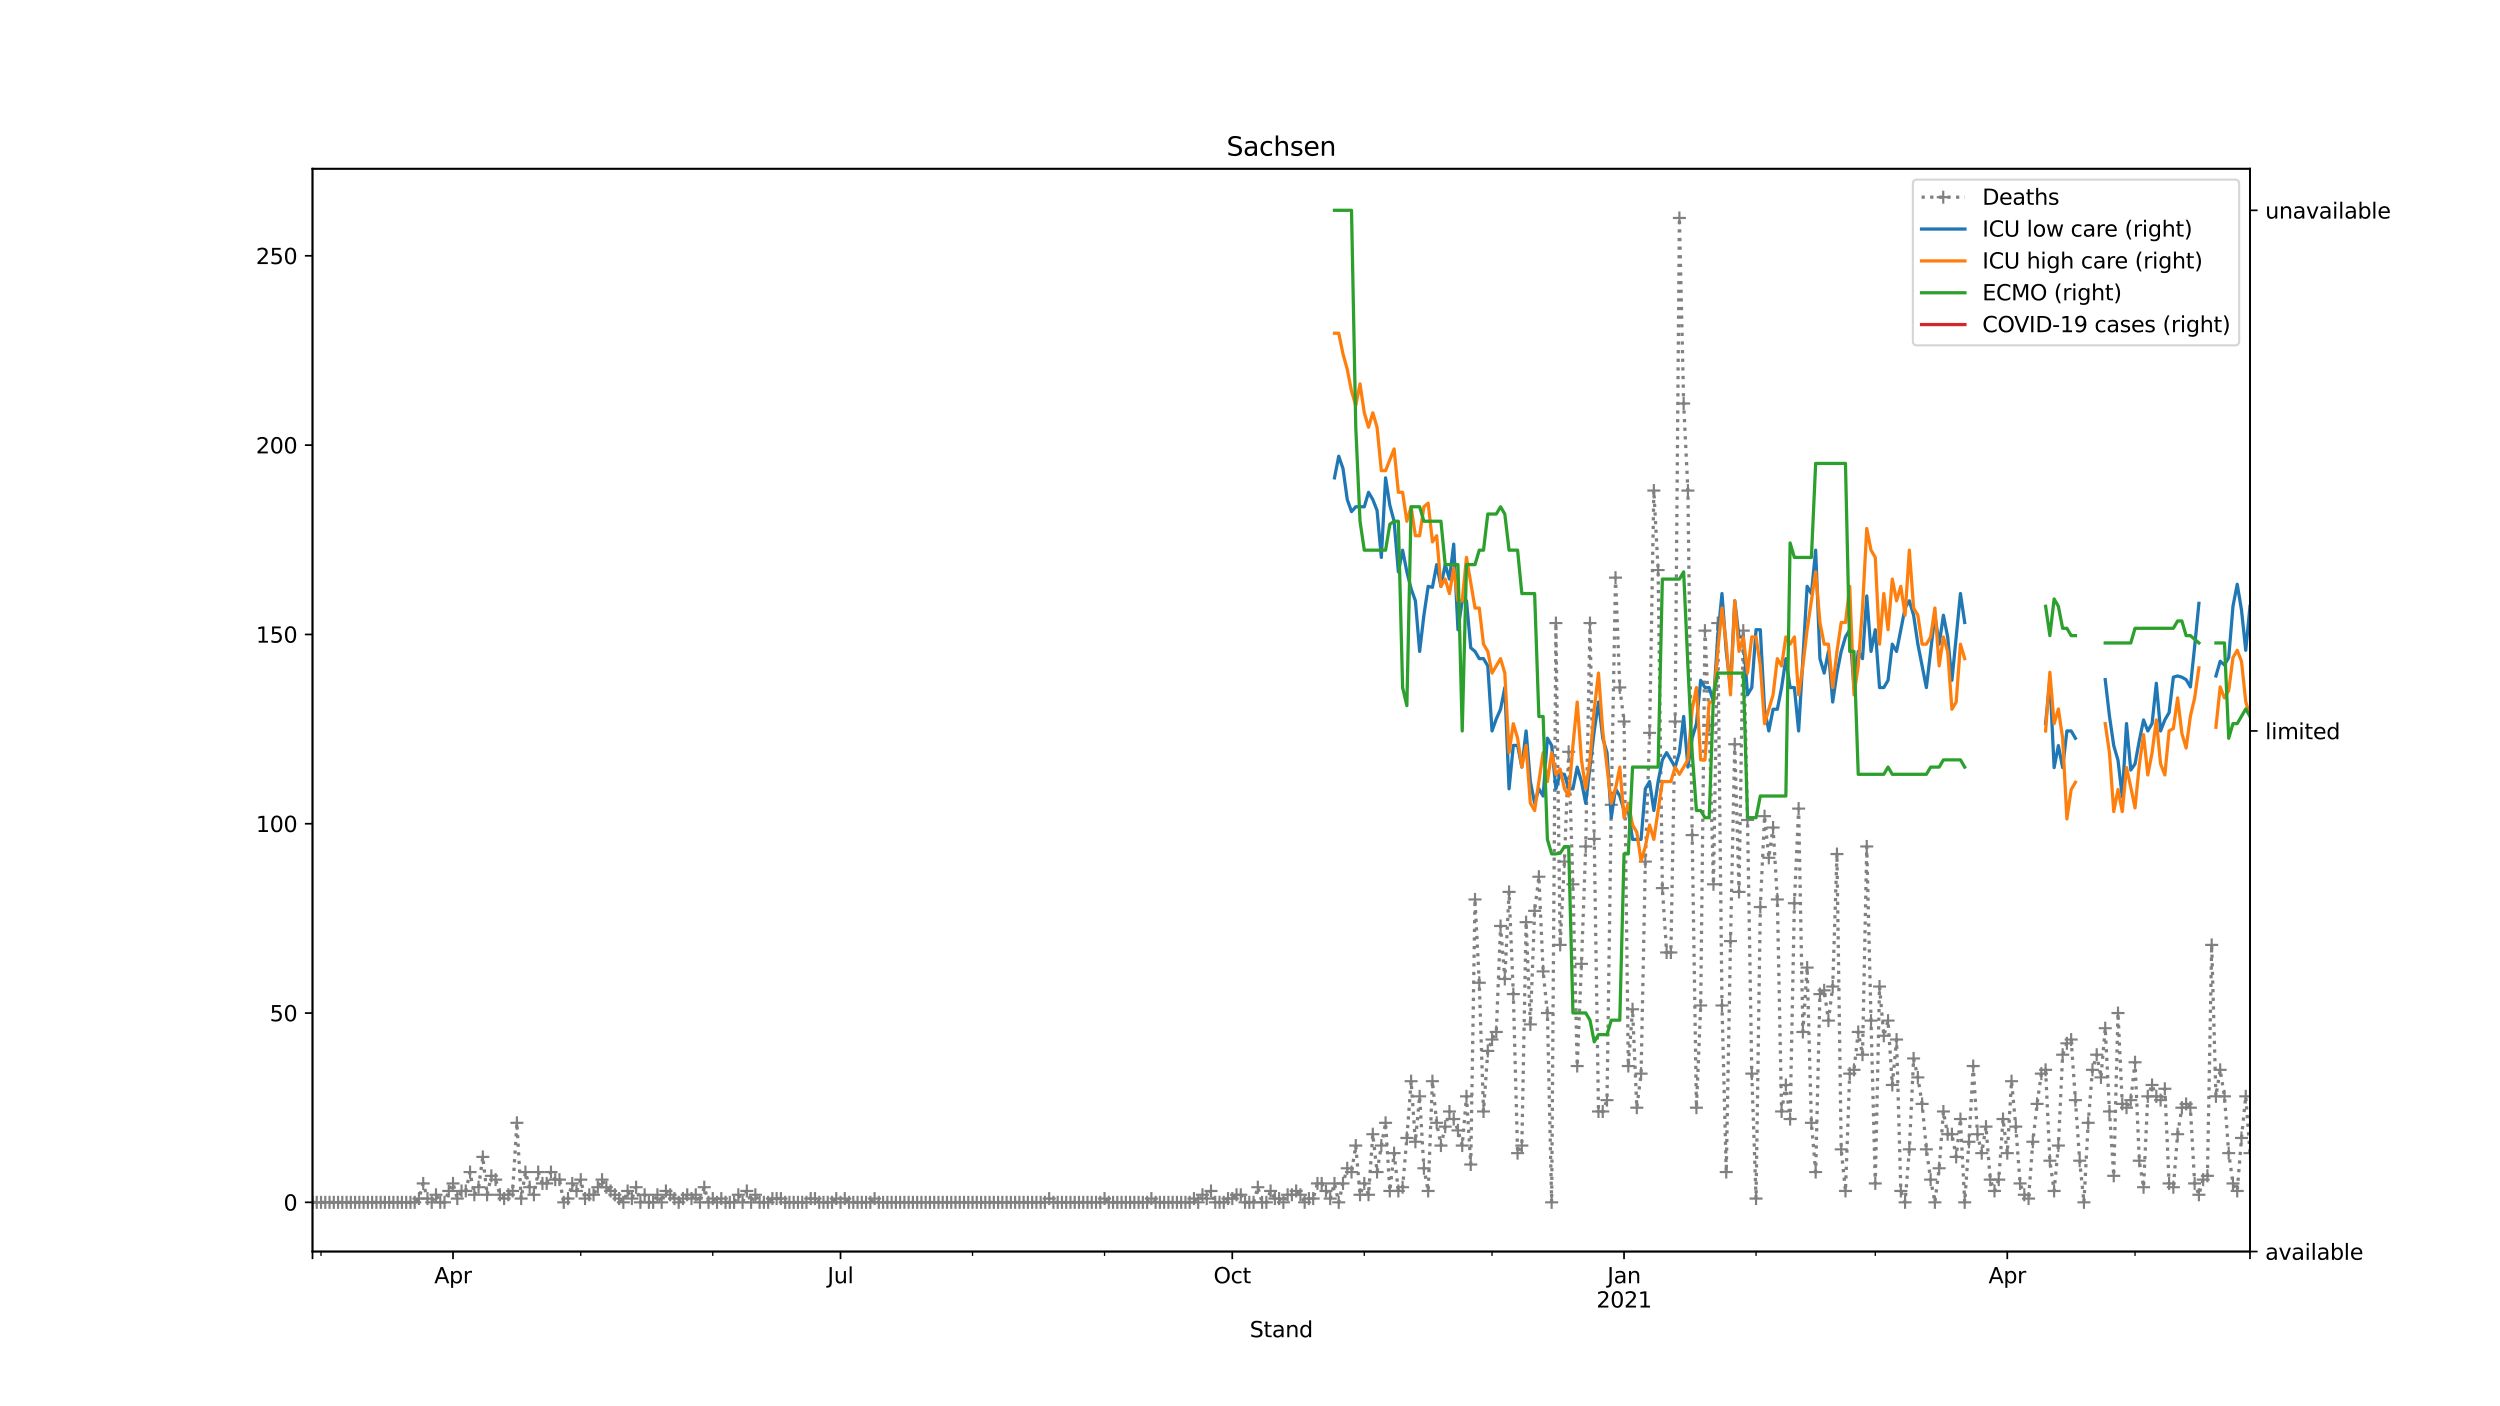 <?xml version="1.0" encoding="utf-8" standalone="no"?>
<!DOCTYPE svg PUBLIC "-//W3C//DTD SVG 1.1//EN"
  "http://www.w3.org/Graphics/SVG/1.1/DTD/svg11.dtd">
<svg height="648pt" version="1.1" viewBox="0 0 1152 648" width="1152pt" xmlns="http://www.w3.org/2000/svg" xmlns:xlink="http://www.w3.org/1999/xlink">
 <defs>
  <style type="text/css">*{stroke-linecap:butt;stroke-linejoin:round;}</style>
 </defs>
 <g id="figure_1">
  <g id="patch_1">
   <path d="M 0 648 
L 1152 648 
L 1152 0 
L 0 0 
z
" style="fill:#ffffff;"/>
  </g>
  <g id="axes_1">
   <g id="patch_2">
    <path d="M 144 576.72 
L 1036.8 576.72 
L 1036.8 77.76 
L 144 77.76 
z
" style="fill:#ffffff;"/>
   </g>
   <g id="matplotlib.axis_1">
    <g id="xtick_1">
     <g id="line2d_1">
      <defs>
       <path d="M 0 0 
L 0 3.5 
" id="mc496f45c61" style="stroke:#000000;stroke-width:0.8;"/>
      </defs>
      <g>
       <use style="stroke:#000000;stroke-width:0.8;" x="144" xlink:href="#mc496f45c61" y="576.72"/>
      </g>
     </g>
    </g>
    <g id="xtick_2">
     <g id="line2d_2">
      <g>
       <use style="stroke:#000000;stroke-width:0.8;" x="208.753" xlink:href="#mc496f45c61" y="576.72"/>
      </g>
     </g>
     <g id="text_1">
      <!-- Apr -->
      <g transform="translate(200.103 591.318)scale(0.1 -0.1)">
       <defs>
        <path d="M 2188 4044 
L 1331 1722 
L 3047 1722 
L 2188 4044 
z
M 1831 4666 
L 2547 4666 
L 4325 0 
L 3669 0 
L 3244 1197 
L 1141 1197 
L 716 0 
L 50 0 
L 1831 4666 
z
" id="DejaVuSans-41" transform="scale(0.016)"/>
        <path d="M 1159 525 
L 1159 -1331 
L 581 -1331 
L 581 3500 
L 1159 3500 
L 1159 2969 
Q 1341 3281 1617 3432 
Q 1894 3584 2278 3584 
Q 2916 3584 3314 3078 
Q 3713 2572 3713 1747 
Q 3713 922 3314 415 
Q 2916 -91 2278 -91 
Q 1894 -91 1617 61 
Q 1341 213 1159 525 
z
M 3116 1747 
Q 3116 2381 2855 2742 
Q 2594 3103 2138 3103 
Q 1681 3103 1420 2742 
Q 1159 2381 1159 1747 
Q 1159 1113 1420 752 
Q 1681 391 2138 391 
Q 2594 391 2855 752 
Q 3116 1113 3116 1747 
z
" id="DejaVuSans-70" transform="scale(0.016)"/>
        <path d="M 2631 2963 
Q 2534 3019 2420 3045 
Q 2306 3072 2169 3072 
Q 1681 3072 1420 2755 
Q 1159 2438 1159 1844 
L 1159 0 
L 581 0 
L 581 3500 
L 1159 3500 
L 1159 2956 
Q 1341 3275 1631 3429 
Q 1922 3584 2338 3584 
Q 2397 3584 2469 3576 
Q 2541 3569 2628 3553 
L 2631 2963 
z
" id="DejaVuSans-72" transform="scale(0.016)"/>
       </defs>
       <use xlink:href="#DejaVuSans-41"/>
       <use x="68.408" xlink:href="#DejaVuSans-70"/>
       <use x="131.885" xlink:href="#DejaVuSans-72"/>
      </g>
     </g>
    </g>
    <g id="xtick_3">
     <g id="line2d_3">
      <g>
       <use style="stroke:#000000;stroke-width:0.8;" x="387.313" xlink:href="#mc496f45c61" y="576.72"/>
      </g>
     </g>
     <g id="text_2">
      <!-- Jul -->
      <g transform="translate(381.28 591.318)scale(0.1 -0.1)">
       <defs>
        <path d="M 628 4666 
L 1259 4666 
L 1259 325 
Q 1259 -519 939 -900 
Q 619 -1281 -91 -1281 
L -331 -1281 
L -331 -750 
L -134 -750 
Q 284 -750 456 -515 
Q 628 -281 628 325 
L 628 4666 
z
" id="DejaVuSans-4a" transform="scale(0.016)"/>
        <path d="M 544 1381 
L 544 3500 
L 1119 3500 
L 1119 1403 
Q 1119 906 1312 657 
Q 1506 409 1894 409 
Q 2359 409 2629 706 
Q 2900 1003 2900 1516 
L 2900 3500 
L 3475 3500 
L 3475 0 
L 2900 0 
L 2900 538 
Q 2691 219 2414 64 
Q 2138 -91 1772 -91 
Q 1169 -91 856 284 
Q 544 659 544 1381 
z
M 1991 3584 
L 1991 3584 
z
" id="DejaVuSans-75" transform="scale(0.016)"/>
        <path d="M 603 4863 
L 1178 4863 
L 1178 0 
L 603 0 
L 603 4863 
z
" id="DejaVuSans-6c" transform="scale(0.016)"/>
       </defs>
       <use xlink:href="#DejaVuSans-4a"/>
       <use x="29.492" xlink:href="#DejaVuSans-75"/>
       <use x="92.871" xlink:href="#DejaVuSans-6c"/>
      </g>
     </g>
    </g>
    <g id="xtick_4">
     <g id="line2d_4">
      <g>
       <use style="stroke:#000000;stroke-width:0.8;" x="567.835" xlink:href="#mc496f45c61" y="576.72"/>
      </g>
     </g>
     <g id="text_3">
      <!-- Oct -->
      <g transform="translate(559.189 591.318)scale(0.1 -0.1)">
       <defs>
        <path d="M 2522 4238 
Q 1834 4238 1429 3725 
Q 1025 3213 1025 2328 
Q 1025 1447 1429 934 
Q 1834 422 2522 422 
Q 3209 422 3611 934 
Q 4013 1447 4013 2328 
Q 4013 3213 3611 3725 
Q 3209 4238 2522 4238 
z
M 2522 4750 
Q 3503 4750 4090 4092 
Q 4678 3434 4678 2328 
Q 4678 1225 4090 567 
Q 3503 -91 2522 -91 
Q 1538 -91 948 565 
Q 359 1222 359 2328 
Q 359 3434 948 4092 
Q 1538 4750 2522 4750 
z
" id="DejaVuSans-4f" transform="scale(0.016)"/>
        <path d="M 3122 3366 
L 3122 2828 
Q 2878 2963 2633 3030 
Q 2388 3097 2138 3097 
Q 1578 3097 1268 2742 
Q 959 2388 959 1747 
Q 959 1106 1268 751 
Q 1578 397 2138 397 
Q 2388 397 2633 464 
Q 2878 531 3122 666 
L 3122 134 
Q 2881 22 2623 -34 
Q 2366 -91 2075 -91 
Q 1284 -91 818 406 
Q 353 903 353 1747 
Q 353 2603 823 3093 
Q 1294 3584 2113 3584 
Q 2378 3584 2631 3529 
Q 2884 3475 3122 3366 
z
" id="DejaVuSans-63" transform="scale(0.016)"/>
        <path d="M 1172 4494 
L 1172 3500 
L 2356 3500 
L 2356 3053 
L 1172 3053 
L 1172 1153 
Q 1172 725 1289 603 
Q 1406 481 1766 481 
L 2356 481 
L 2356 0 
L 1766 0 
Q 1100 0 847 248 
Q 594 497 594 1153 
L 594 3053 
L 172 3053 
L 172 3500 
L 594 3500 
L 594 4494 
L 1172 4494 
z
" id="DejaVuSans-74" transform="scale(0.016)"/>
       </defs>
       <use xlink:href="#DejaVuSans-4f"/>
       <use x="78.711" xlink:href="#DejaVuSans-63"/>
       <use x="133.691" xlink:href="#DejaVuSans-74"/>
      </g>
     </g>
    </g>
    <g id="xtick_5">
     <g id="line2d_5">
      <g>
       <use style="stroke:#000000;stroke-width:0.8;" x="748.357" xlink:href="#mc496f45c61" y="576.72"/>
      </g>
     </g>
     <g id="text_4">
      <!-- Jan -->
      <g transform="translate(740.649 591.318)scale(0.1 -0.1)">
       <defs>
        <path d="M 2194 1759 
Q 1497 1759 1228 1600 
Q 959 1441 959 1056 
Q 959 750 1161 570 
Q 1363 391 1709 391 
Q 2188 391 2477 730 
Q 2766 1069 2766 1631 
L 2766 1759 
L 2194 1759 
z
M 3341 1997 
L 3341 0 
L 2766 0 
L 2766 531 
Q 2569 213 2275 61 
Q 1981 -91 1556 -91 
Q 1019 -91 701 211 
Q 384 513 384 1019 
Q 384 1609 779 1909 
Q 1175 2209 1959 2209 
L 2766 2209 
L 2766 2266 
Q 2766 2663 2505 2880 
Q 2244 3097 1772 3097 
Q 1472 3097 1187 3025 
Q 903 2953 641 2809 
L 641 3341 
Q 956 3463 1253 3523 
Q 1550 3584 1831 3584 
Q 2591 3584 2966 3190 
Q 3341 2797 3341 1997 
z
" id="DejaVuSans-61" transform="scale(0.016)"/>
        <path d="M 3513 2113 
L 3513 0 
L 2938 0 
L 2938 2094 
Q 2938 2591 2744 2837 
Q 2550 3084 2163 3084 
Q 1697 3084 1428 2787 
Q 1159 2491 1159 1978 
L 1159 0 
L 581 0 
L 581 3500 
L 1159 3500 
L 1159 2956 
Q 1366 3272 1645 3428 
Q 1925 3584 2291 3584 
Q 2894 3584 3203 3211 
Q 3513 2838 3513 2113 
z
" id="DejaVuSans-6e" transform="scale(0.016)"/>
       </defs>
       <use xlink:href="#DejaVuSans-4a"/>
       <use x="29.492" xlink:href="#DejaVuSans-61"/>
       <use x="90.771" xlink:href="#DejaVuSans-6e"/>
      </g>
      <!-- 2021 -->
      <g transform="translate(735.632 602.516)scale(0.1 -0.1)">
       <defs>
        <path d="M 1228 531 
L 3431 531 
L 3431 0 
L 469 0 
L 469 531 
Q 828 903 1448 1529 
Q 2069 2156 2228 2338 
Q 2531 2678 2651 2914 
Q 2772 3150 2772 3378 
Q 2772 3750 2511 3984 
Q 2250 4219 1831 4219 
Q 1534 4219 1204 4116 
Q 875 4013 500 3803 
L 500 4441 
Q 881 4594 1212 4672 
Q 1544 4750 1819 4750 
Q 2544 4750 2975 4387 
Q 3406 4025 3406 3419 
Q 3406 3131 3298 2873 
Q 3191 2616 2906 2266 
Q 2828 2175 2409 1742 
Q 1991 1309 1228 531 
z
" id="DejaVuSans-32" transform="scale(0.016)"/>
        <path d="M 2034 4250 
Q 1547 4250 1301 3770 
Q 1056 3291 1056 2328 
Q 1056 1369 1301 889 
Q 1547 409 2034 409 
Q 2525 409 2770 889 
Q 3016 1369 3016 2328 
Q 3016 3291 2770 3770 
Q 2525 4250 2034 4250 
z
M 2034 4750 
Q 2819 4750 3233 4129 
Q 3647 3509 3647 2328 
Q 3647 1150 3233 529 
Q 2819 -91 2034 -91 
Q 1250 -91 836 529 
Q 422 1150 422 2328 
Q 422 3509 836 4129 
Q 1250 4750 2034 4750 
z
" id="DejaVuSans-30" transform="scale(0.016)"/>
        <path d="M 794 531 
L 1825 531 
L 1825 4091 
L 703 3866 
L 703 4441 
L 1819 4666 
L 2450 4666 
L 2450 531 
L 3481 531 
L 3481 0 
L 794 0 
L 794 531 
z
" id="DejaVuSans-31" transform="scale(0.016)"/>
       </defs>
       <use xlink:href="#DejaVuSans-32"/>
       <use x="63.623" xlink:href="#DejaVuSans-30"/>
       <use x="127.246" xlink:href="#DejaVuSans-32"/>
       <use x="190.869" xlink:href="#DejaVuSans-31"/>
      </g>
     </g>
    </g>
    <g id="xtick_6">
     <g id="line2d_6">
      <g>
       <use style="stroke:#000000;stroke-width:0.8;" x="924.955" xlink:href="#mc496f45c61" y="576.72"/>
      </g>
     </g>
     <g id="text_5">
      <!-- Apr -->
      <g transform="translate(916.305 591.318)scale(0.1 -0.1)">
       <use xlink:href="#DejaVuSans-41"/>
       <use x="68.408" xlink:href="#DejaVuSans-70"/>
       <use x="131.885" xlink:href="#DejaVuSans-72"/>
      </g>
     </g>
    </g>
    <g id="xtick_7">
     <g id="line2d_7">
      <g>
       <use style="stroke:#000000;stroke-width:0.8;" x="1036.8" xlink:href="#mc496f45c61" y="576.72"/>
      </g>
     </g>
    </g>
    <g id="xtick_8">
     <g id="line2d_8">
      <defs>
       <path d="M 0 0 
L 0 2 
" id="mf76672b054" style="stroke:#000000;stroke-width:0.6;"/>
      </defs>
      <g>
       <use style="stroke:#000000;stroke-width:0.6;" x="147.924" xlink:href="#mf76672b054" y="576.72"/>
      </g>
     </g>
    </g>
    <g id="xtick_9">
     <g id="line2d_9">
      <g>
       <use style="stroke:#000000;stroke-width:0.6;" x="267.618" xlink:href="#mf76672b054" y="576.72"/>
      </g>
     </g>
    </g>
    <g id="xtick_10">
     <g id="line2d_10">
      <g>
       <use style="stroke:#000000;stroke-width:0.6;" x="328.447" xlink:href="#mf76672b054" y="576.72"/>
      </g>
     </g>
    </g>
    <g id="xtick_11">
     <g id="line2d_11">
      <g>
       <use style="stroke:#000000;stroke-width:0.6;" x="448.141" xlink:href="#mf76672b054" y="576.72"/>
      </g>
     </g>
    </g>
    <g id="xtick_12">
     <g id="line2d_12">
      <g>
       <use style="stroke:#000000;stroke-width:0.6;" x="508.969" xlink:href="#mf76672b054" y="576.72"/>
      </g>
     </g>
    </g>
    <g id="xtick_13">
     <g id="line2d_13">
      <g>
       <use style="stroke:#000000;stroke-width:0.6;" x="628.663" xlink:href="#mf76672b054" y="576.72"/>
      </g>
     </g>
    </g>
    <g id="xtick_14">
     <g id="line2d_14">
      <g>
       <use style="stroke:#000000;stroke-width:0.6;" x="687.529" xlink:href="#mf76672b054" y="576.72"/>
      </g>
     </g>
    </g>
    <g id="xtick_15">
     <g id="line2d_15">
      <g>
       <use style="stroke:#000000;stroke-width:0.6;" x="809.185" xlink:href="#mf76672b054" y="576.72"/>
      </g>
     </g>
    </g>
    <g id="xtick_16">
     <g id="line2d_16">
      <g>
       <use style="stroke:#000000;stroke-width:0.6;" x="864.127" xlink:href="#mf76672b054" y="576.72"/>
      </g>
     </g>
    </g>
    <g id="xtick_17">
     <g id="line2d_17">
      <g>
       <use style="stroke:#000000;stroke-width:0.6;" x="983.821" xlink:href="#mf76672b054" y="576.72"/>
      </g>
     </g>
    </g>
    <g id="text_6">
     <!-- Stand -->
     <g transform="translate(575.859 616.194)scale(0.1 -0.1)">
      <defs>
       <path d="M 3425 4513 
L 3425 3897 
Q 3066 4069 2747 4153 
Q 2428 4238 2131 4238 
Q 1616 4238 1336 4038 
Q 1056 3838 1056 3469 
Q 1056 3159 1242 3001 
Q 1428 2844 1947 2747 
L 2328 2669 
Q 3034 2534 3370 2195 
Q 3706 1856 3706 1288 
Q 3706 609 3251 259 
Q 2797 -91 1919 -91 
Q 1588 -91 1214 -16 
Q 841 59 441 206 
L 441 856 
Q 825 641 1194 531 
Q 1563 422 1919 422 
Q 2459 422 2753 634 
Q 3047 847 3047 1241 
Q 3047 1584 2836 1778 
Q 2625 1972 2144 2069 
L 1759 2144 
Q 1053 2284 737 2584 
Q 422 2884 422 3419 
Q 422 4038 858 4394 
Q 1294 4750 2059 4750 
Q 2388 4750 2728 4690 
Q 3069 4631 3425 4513 
z
" id="DejaVuSans-53" transform="scale(0.016)"/>
       <path d="M 2906 2969 
L 2906 4863 
L 3481 4863 
L 3481 0 
L 2906 0 
L 2906 525 
Q 2725 213 2448 61 
Q 2172 -91 1784 -91 
Q 1150 -91 751 415 
Q 353 922 353 1747 
Q 353 2572 751 3078 
Q 1150 3584 1784 3584 
Q 2172 3584 2448 3432 
Q 2725 3281 2906 2969 
z
M 947 1747 
Q 947 1113 1208 752 
Q 1469 391 1925 391 
Q 2381 391 2643 752 
Q 2906 1113 2906 1747 
Q 2906 2381 2643 2742 
Q 2381 3103 1925 3103 
Q 1469 3103 1208 2742 
Q 947 2381 947 1747 
z
" id="DejaVuSans-64" transform="scale(0.016)"/>
      </defs>
      <use xlink:href="#DejaVuSans-53"/>
      <use x="63.477" xlink:href="#DejaVuSans-74"/>
      <use x="102.686" xlink:href="#DejaVuSans-61"/>
      <use x="163.965" xlink:href="#DejaVuSans-6e"/>
      <use x="227.344" xlink:href="#DejaVuSans-64"/>
     </g>
    </g>
   </g>
   <g id="matplotlib.axis_2">
    <g id="ytick_1">
     <g id="line2d_18">
      <defs>
       <path d="M 0 0 
L -3.5 0 
" id="m6424e92699" style="stroke:#000000;stroke-width:0.8;"/>
      </defs>
      <g>
       <use style="stroke:#000000;stroke-width:0.8;" x="144" xlink:href="#m6424e92699" y="554.04"/>
      </g>
     </g>
     <g id="text_7">
      <!-- 0 -->
      <g transform="translate(130.637 557.839)scale(0.1 -0.1)">
       <use xlink:href="#DejaVuSans-30"/>
      </g>
     </g>
    </g>
    <g id="ytick_2">
     <g id="line2d_19">
      <g>
       <use style="stroke:#000000;stroke-width:0.8;" x="144" xlink:href="#m6424e92699" y="466.809"/>
      </g>
     </g>
     <g id="text_8">
      <!-- 50 -->
      <g transform="translate(124.275 470.608)scale(0.1 -0.1)">
       <defs>
        <path d="M 691 4666 
L 3169 4666 
L 3169 4134 
L 1269 4134 
L 1269 2991 
Q 1406 3038 1543 3061 
Q 1681 3084 1819 3084 
Q 2600 3084 3056 2656 
Q 3513 2228 3513 1497 
Q 3513 744 3044 326 
Q 2575 -91 1722 -91 
Q 1428 -91 1123 -41 
Q 819 9 494 109 
L 494 744 
Q 775 591 1075 516 
Q 1375 441 1709 441 
Q 2250 441 2565 725 
Q 2881 1009 2881 1497 
Q 2881 1984 2565 2268 
Q 2250 2553 1709 2553 
Q 1456 2553 1204 2497 
Q 953 2441 691 2322 
L 691 4666 
z
" id="DejaVuSans-35" transform="scale(0.016)"/>
       </defs>
       <use xlink:href="#DejaVuSans-35"/>
       <use x="63.623" xlink:href="#DejaVuSans-30"/>
      </g>
     </g>
    </g>
    <g id="ytick_3">
     <g id="line2d_20">
      <g>
       <use style="stroke:#000000;stroke-width:0.8;" x="144" xlink:href="#m6424e92699" y="379.578"/>
      </g>
     </g>
     <g id="text_9">
      <!-- 100 -->
      <g transform="translate(117.912 383.378)scale(0.1 -0.1)">
       <use xlink:href="#DejaVuSans-31"/>
       <use x="63.623" xlink:href="#DejaVuSans-30"/>
       <use x="127.246" xlink:href="#DejaVuSans-30"/>
      </g>
     </g>
    </g>
    <g id="ytick_4">
     <g id="line2d_21">
      <g>
       <use style="stroke:#000000;stroke-width:0.8;" x="144" xlink:href="#m6424e92699" y="292.348"/>
      </g>
     </g>
     <g id="text_10">
      <!-- 150 -->
      <g transform="translate(117.912 296.147)scale(0.1 -0.1)">
       <use xlink:href="#DejaVuSans-31"/>
       <use x="63.623" xlink:href="#DejaVuSans-35"/>
       <use x="127.246" xlink:href="#DejaVuSans-30"/>
      </g>
     </g>
    </g>
    <g id="ytick_5">
     <g id="line2d_22">
      <g>
       <use style="stroke:#000000;stroke-width:0.8;" x="144" xlink:href="#m6424e92699" y="205.117"/>
      </g>
     </g>
     <g id="text_11">
      <!-- 200 -->
      <g transform="translate(117.912 208.916)scale(0.1 -0.1)">
       <use xlink:href="#DejaVuSans-32"/>
       <use x="63.623" xlink:href="#DejaVuSans-30"/>
       <use x="127.246" xlink:href="#DejaVuSans-30"/>
      </g>
     </g>
    </g>
    <g id="ytick_6">
     <g id="line2d_23">
      <g>
       <use style="stroke:#000000;stroke-width:0.8;" x="144" xlink:href="#m6424e92699" y="117.886"/>
      </g>
     </g>
     <g id="text_12">
      <!-- 250 -->
      <g transform="translate(117.912 121.685)scale(0.1 -0.1)">
       <use xlink:href="#DejaVuSans-32"/>
       <use x="63.623" xlink:href="#DejaVuSans-35"/>
       <use x="127.246" xlink:href="#DejaVuSans-30"/>
      </g>
     </g>
    </g>
   </g>
   <g id="line2d_24">
    <path clip-path="url(#pf39cc2905d)" d="M 144 554.04 
L 191.093 554.04 
L 193.055 552.295 
L 195.017 545.317 
L 196.979 552.295 
L 198.942 554.04 
L 200.904 550.551 
L 202.866 554.04 
L 204.828 554.04 
L 206.79 548.806 
L 208.753 545.317 
L 210.715 552.295 
L 212.677 548.806 
L 214.639 548.806 
L 216.601 540.083 
L 218.564 550.551 
L 220.526 547.062 
L 222.488 533.105 
L 224.45 550.551 
L 226.412 541.828 
L 228.375 543.572 
L 230.337 550.551 
L 232.299 552.295 
L 236.223 548.806 
L 238.185 517.403 
L 240.148 552.295 
L 242.11 540.083 
L 244.072 547.062 
L 246.034 550.551 
L 247.996 540.083 
L 249.959 545.317 
L 251.921 545.317 
L 253.883 540.083 
L 255.845 543.572 
L 257.807 543.572 
L 259.77 554.04 
L 261.732 552.295 
L 263.694 545.317 
L 265.656 548.806 
L 267.618 543.572 
L 269.581 552.295 
L 271.543 550.551 
L 273.505 550.551 
L 277.429 543.572 
L 279.392 547.062 
L 287.24 554.04 
L 289.203 548.806 
L 291.165 552.295 
L 293.127 547.062 
L 295.089 554.04 
L 297.051 550.551 
L 299.014 554.04 
L 300.976 554.04 
L 302.938 550.551 
L 304.9 554.04 
L 306.862 548.806 
L 312.749 554.04 
L 316.673 550.551 
L 318.636 552.295 
L 320.598 550.551 
L 322.56 554.04 
L 324.522 547.062 
L 326.484 554.04 
L 328.447 552.295 
L 330.409 554.04 
L 332.371 552.295 
L 334.333 554.04 
L 338.258 554.04 
L 340.22 550.551 
L 342.182 554.04 
L 344.144 548.806 
L 346.106 554.04 
L 348.069 550.551 
L 350.031 554.04 
L 353.955 554.04 
L 355.917 552.295 
L 359.842 552.295 
L 361.804 554.04 
L 371.615 554.04 
L 373.577 552.295 
L 375.539 552.295 
L 377.502 554.04 
L 383.388 554.04 
L 385.35 552.295 
L 387.313 554.04 
L 389.275 552.295 
L 391.237 554.04 
L 401.048 554.04 
L 403.01 552.295 
L 404.972 554.04 
L 481.498 554.04 
L 483.46 552.295 
L 485.422 554.04 
L 507.007 554.04 
L 508.969 552.295 
L 510.931 554.04 
L 528.591 554.04 
L 530.553 552.295 
L 532.515 554.04 
L 548.213 554.04 
L 550.175 552.295 
L 552.137 554.04 
L 554.099 550.551 
L 556.062 552.295 
L 558.024 548.806 
L 559.986 554.04 
L 563.91 554.04 
L 565.873 552.295 
L 567.835 552.295 
L 569.797 550.551 
L 571.759 550.551 
L 573.721 554.04 
L 577.646 554.04 
L 579.608 547.062 
L 581.57 554.04 
L 583.532 554.04 
L 585.495 548.806 
L 587.457 552.295 
L 589.419 552.295 
L 591.381 554.04 
L 593.343 550.551 
L 595.305 550.551 
L 597.268 548.806 
L 599.23 550.551 
L 601.192 554.04 
L 603.154 552.295 
L 605.116 552.295 
L 607.079 545.317 
L 609.041 545.317 
L 612.965 552.295 
L 614.927 545.317 
L 616.89 554.04 
L 618.852 545.317 
L 620.814 538.338 
L 622.776 540.083 
L 624.738 527.871 
L 626.701 550.551 
L 628.663 545.317 
L 630.625 550.551 
L 632.587 522.637 
L 634.549 540.083 
L 636.512 527.871 
L 638.474 517.403 
L 640.436 548.806 
L 642.398 531.36 
L 644.36 548.806 
L 646.323 547.062 
L 648.285 524.382 
L 650.247 498.212 
L 652.209 526.126 
L 654.171 505.191 
L 656.134 538.338 
L 658.096 548.806 
L 660.058 498.212 
L 662.02 517.403 
L 663.982 527.871 
L 665.945 519.148 
L 667.907 512.169 
L 669.869 515.658 
L 671.831 520.892 
L 673.793 527.871 
L 675.756 505.191 
L 677.718 536.594 
L 679.68 414.471 
L 681.642 452.852 
L 683.604 512.169 
L 685.567 484.255 
L 687.529 479.022 
L 689.491 475.532 
L 691.453 426.683 
L 693.415 451.108 
L 695.378 410.982 
L 697.34 458.086 
L 699.302 531.36 
L 701.264 527.871 
L 703.226 424.938 
L 705.189 472.043 
L 707.151 419.705 
L 709.113 404.003 
L 711.075 447.618 
L 713.037 466.809 
L 715 554.04 
L 716.962 287.114 
L 718.924 435.406 
L 720.886 397.025 
L 722.848 346.431 
L 724.811 407.492 
L 726.773 491.234 
L 728.735 444.129 
L 730.697 390.046 
L 732.659 287.114 
L 734.622 386.557 
L 736.584 512.169 
L 738.546 512.169 
L 740.508 506.935 
L 742.47 370.855 
L 744.433 266.178 
L 746.395 316.772 
L 748.357 332.474 
L 750.319 491.234 
L 752.281 465.065 
L 754.244 510.425 
L 756.206 494.723 
L 758.168 397.025 
L 760.13 337.708 
L 762.092 226.052 
L 764.055 262.689 
L 766.017 409.237 
L 767.979 438.895 
L 769.941 438.895 
L 771.903 332.474 
L 773.865 100.44 
L 775.828 185.926 
L 777.79 226.052 
L 779.752 384.812 
L 781.714 510.425 
L 783.676 463.32 
L 785.639 290.603 
L 787.601 334.218 
L 789.563 407.492 
L 791.525 287.114 
L 793.487 463.32 
L 795.45 540.083 
L 797.412 433.662 
L 799.374 342.942 
L 801.336 410.982 
L 803.298 290.603 
L 805.261 377.834 
L 807.223 494.723 
L 809.185 552.295 
L 811.147 417.96 
L 813.109 376.089 
L 815.072 395.28 
L 817.034 381.323 
L 818.996 414.471 
L 820.958 512.169 
L 822.92 499.957 
L 824.883 515.658 
L 826.845 416.215 
L 828.807 372.6 
L 830.769 475.532 
L 832.731 445.874 
L 834.694 517.403 
L 836.656 540.083 
L 838.618 458.086 
L 840.58 456.342 
L 842.542 470.298 
L 844.505 454.597 
L 846.467 393.535 
L 848.429 529.615 
L 850.391 548.806 
L 852.353 494.723 
L 854.316 492.978 
L 856.278 475.532 
L 858.24 486 
L 860.202 390.046 
L 862.164 470.298 
L 864.127 545.317 
L 866.089 454.597 
L 868.051 477.277 
L 870.013 470.298 
L 871.975 499.957 
L 873.938 479.022 
L 875.9 548.806 
L 877.862 554.04 
L 879.824 529.615 
L 881.786 487.745 
L 883.749 496.468 
L 885.711 508.68 
L 887.673 529.615 
L 889.635 543.572 
L 891.597 554.04 
L 893.56 538.338 
L 895.522 512.169 
L 897.484 522.637 
L 899.446 522.637 
L 901.408 533.105 
L 903.371 515.658 
L 905.333 554.04 
L 907.295 526.126 
L 909.257 491.234 
L 911.219 522.637 
L 913.182 531.36 
L 915.144 519.148 
L 917.106 543.572 
L 919.068 548.806 
L 921.03 543.572 
L 922.993 515.658 
L 924.955 531.36 
L 926.917 498.212 
L 928.879 519.148 
L 930.841 545.317 
L 932.804 550.551 
L 934.766 552.295 
L 936.728 526.126 
L 938.69 508.68 
L 940.652 494.723 
L 942.615 492.978 
L 944.577 534.849 
L 946.539 548.806 
L 948.501 527.871 
L 950.463 486 
L 952.425 480.766 
L 954.388 479.022 
L 958.312 534.849 
L 960.274 554.04 
L 962.236 517.403 
L 964.199 492.978 
L 966.161 486 
L 968.123 496.468 
L 970.085 473.788 
L 972.047 512.169 
L 974.01 541.828 
L 975.972 466.809 
L 977.934 508.68 
L 979.896 510.425 
L 981.858 506.935 
L 983.821 489.489 
L 985.783 534.849 
L 987.745 547.062 
L 989.707 505.191 
L 991.669 499.957 
L 993.632 505.191 
L 995.594 506.935 
L 997.556 501.702 
L 999.518 545.317 
L 1001.48 547.062 
L 1003.443 522.637 
L 1005.405 510.425 
L 1007.367 508.68 
L 1009.329 510.425 
L 1011.291 545.317 
L 1013.254 550.551 
L 1015.216 543.572 
L 1017.178 541.828 
L 1019.14 435.406 
L 1021.102 505.191 
L 1023.065 492.978 
L 1025.027 505.191 
L 1026.989 531.36 
L 1028.951 545.317 
L 1030.913 548.806 
L 1032.876 524.382 
L 1034.838 505.191 
L 1036.8 531.36 
L 1036.8 531.36 
" style="fill:none;stroke:#808080;stroke-dasharray:1.5,2.475;stroke-dashoffset:0;stroke-width:1.5;"/>
    <defs>
     <path d="M -3 0 
L 3 0 
M 0 3 
L 0 -3 
" id="m944e8deb84" style="stroke:#808080;"/>
    </defs>
    <g clip-path="url(#pf39cc2905d)">
     <use style="fill:#808080;stroke:#808080;" x="144" xlink:href="#m944e8deb84" y="554.04"/>
     <use style="fill:#808080;stroke:#808080;" x="145.962" xlink:href="#m944e8deb84" y="554.04"/>
     <use style="fill:#808080;stroke:#808080;" x="147.924" xlink:href="#m944e8deb84" y="554.04"/>
     <use style="fill:#808080;stroke:#808080;" x="149.887" xlink:href="#m944e8deb84" y="554.04"/>
     <use style="fill:#808080;stroke:#808080;" x="151.849" xlink:href="#m944e8deb84" y="554.04"/>
     <use style="fill:#808080;stroke:#808080;" x="153.811" xlink:href="#m944e8deb84" y="554.04"/>
     <use style="fill:#808080;stroke:#808080;" x="155.773" xlink:href="#m944e8deb84" y="554.04"/>
     <use style="fill:#808080;stroke:#808080;" x="157.735" xlink:href="#m944e8deb84" y="554.04"/>
     <use style="fill:#808080;stroke:#808080;" x="159.698" xlink:href="#m944e8deb84" y="554.04"/>
     <use style="fill:#808080;stroke:#808080;" x="161.66" xlink:href="#m944e8deb84" y="554.04"/>
     <use style="fill:#808080;stroke:#808080;" x="163.622" xlink:href="#m944e8deb84" y="554.04"/>
     <use style="fill:#808080;stroke:#808080;" x="165.584" xlink:href="#m944e8deb84" y="554.04"/>
     <use style="fill:#808080;stroke:#808080;" x="167.546" xlink:href="#m944e8deb84" y="554.04"/>
     <use style="fill:#808080;stroke:#808080;" x="169.509" xlink:href="#m944e8deb84" y="554.04"/>
     <use style="fill:#808080;stroke:#808080;" x="171.471" xlink:href="#m944e8deb84" y="554.04"/>
     <use style="fill:#808080;stroke:#808080;" x="173.433" xlink:href="#m944e8deb84" y="554.04"/>
     <use style="fill:#808080;stroke:#808080;" x="175.395" xlink:href="#m944e8deb84" y="554.04"/>
     <use style="fill:#808080;stroke:#808080;" x="177.357" xlink:href="#m944e8deb84" y="554.04"/>
     <use style="fill:#808080;stroke:#808080;" x="179.32" xlink:href="#m944e8deb84" y="554.04"/>
     <use style="fill:#808080;stroke:#808080;" x="181.282" xlink:href="#m944e8deb84" y="554.04"/>
     <use style="fill:#808080;stroke:#808080;" x="183.244" xlink:href="#m944e8deb84" y="554.04"/>
     <use style="fill:#808080;stroke:#808080;" x="185.206" xlink:href="#m944e8deb84" y="554.04"/>
     <use style="fill:#808080;stroke:#808080;" x="187.168" xlink:href="#m944e8deb84" y="554.04"/>
     <use style="fill:#808080;stroke:#808080;" x="189.131" xlink:href="#m944e8deb84" y="554.04"/>
     <use style="fill:#808080;stroke:#808080;" x="191.093" xlink:href="#m944e8deb84" y="554.04"/>
     <use style="fill:#808080;stroke:#808080;" x="193.055" xlink:href="#m944e8deb84" y="552.295"/>
     <use style="fill:#808080;stroke:#808080;" x="195.017" xlink:href="#m944e8deb84" y="545.317"/>
     <use style="fill:#808080;stroke:#808080;" x="196.979" xlink:href="#m944e8deb84" y="552.295"/>
     <use style="fill:#808080;stroke:#808080;" x="198.942" xlink:href="#m944e8deb84" y="554.04"/>
     <use style="fill:#808080;stroke:#808080;" x="200.904" xlink:href="#m944e8deb84" y="550.551"/>
     <use style="fill:#808080;stroke:#808080;" x="202.866" xlink:href="#m944e8deb84" y="554.04"/>
     <use style="fill:#808080;stroke:#808080;" x="204.828" xlink:href="#m944e8deb84" y="554.04"/>
     <use style="fill:#808080;stroke:#808080;" x="206.79" xlink:href="#m944e8deb84" y="548.806"/>
     <use style="fill:#808080;stroke:#808080;" x="208.753" xlink:href="#m944e8deb84" y="545.317"/>
     <use style="fill:#808080;stroke:#808080;" x="210.715" xlink:href="#m944e8deb84" y="552.295"/>
     <use style="fill:#808080;stroke:#808080;" x="212.677" xlink:href="#m944e8deb84" y="548.806"/>
     <use style="fill:#808080;stroke:#808080;" x="214.639" xlink:href="#m944e8deb84" y="548.806"/>
     <use style="fill:#808080;stroke:#808080;" x="216.601" xlink:href="#m944e8deb84" y="540.083"/>
     <use style="fill:#808080;stroke:#808080;" x="218.564" xlink:href="#m944e8deb84" y="550.551"/>
     <use style="fill:#808080;stroke:#808080;" x="220.526" xlink:href="#m944e8deb84" y="547.062"/>
     <use style="fill:#808080;stroke:#808080;" x="222.488" xlink:href="#m944e8deb84" y="533.105"/>
     <use style="fill:#808080;stroke:#808080;" x="224.45" xlink:href="#m944e8deb84" y="550.551"/>
     <use style="fill:#808080;stroke:#808080;" x="226.412" xlink:href="#m944e8deb84" y="541.828"/>
     <use style="fill:#808080;stroke:#808080;" x="228.375" xlink:href="#m944e8deb84" y="543.572"/>
     <use style="fill:#808080;stroke:#808080;" x="230.337" xlink:href="#m944e8deb84" y="550.551"/>
     <use style="fill:#808080;stroke:#808080;" x="232.299" xlink:href="#m944e8deb84" y="552.295"/>
     <use style="fill:#808080;stroke:#808080;" x="234.261" xlink:href="#m944e8deb84" y="550.551"/>
     <use style="fill:#808080;stroke:#808080;" x="236.223" xlink:href="#m944e8deb84" y="548.806"/>
     <use style="fill:#808080;stroke:#808080;" x="238.185" xlink:href="#m944e8deb84" y="517.403"/>
     <use style="fill:#808080;stroke:#808080;" x="240.148" xlink:href="#m944e8deb84" y="552.295"/>
     <use style="fill:#808080;stroke:#808080;" x="242.11" xlink:href="#m944e8deb84" y="540.083"/>
     <use style="fill:#808080;stroke:#808080;" x="244.072" xlink:href="#m944e8deb84" y="547.062"/>
     <use style="fill:#808080;stroke:#808080;" x="246.034" xlink:href="#m944e8deb84" y="550.551"/>
     <use style="fill:#808080;stroke:#808080;" x="247.996" xlink:href="#m944e8deb84" y="540.083"/>
     <use style="fill:#808080;stroke:#808080;" x="249.959" xlink:href="#m944e8deb84" y="545.317"/>
     <use style="fill:#808080;stroke:#808080;" x="251.921" xlink:href="#m944e8deb84" y="545.317"/>
     <use style="fill:#808080;stroke:#808080;" x="253.883" xlink:href="#m944e8deb84" y="540.083"/>
     <use style="fill:#808080;stroke:#808080;" x="255.845" xlink:href="#m944e8deb84" y="543.572"/>
     <use style="fill:#808080;stroke:#808080;" x="257.807" xlink:href="#m944e8deb84" y="543.572"/>
     <use style="fill:#808080;stroke:#808080;" x="259.77" xlink:href="#m944e8deb84" y="554.04"/>
     <use style="fill:#808080;stroke:#808080;" x="261.732" xlink:href="#m944e8deb84" y="552.295"/>
     <use style="fill:#808080;stroke:#808080;" x="263.694" xlink:href="#m944e8deb84" y="545.317"/>
     <use style="fill:#808080;stroke:#808080;" x="265.656" xlink:href="#m944e8deb84" y="548.806"/>
     <use style="fill:#808080;stroke:#808080;" x="267.618" xlink:href="#m944e8deb84" y="543.572"/>
     <use style="fill:#808080;stroke:#808080;" x="269.581" xlink:href="#m944e8deb84" y="552.295"/>
     <use style="fill:#808080;stroke:#808080;" x="271.543" xlink:href="#m944e8deb84" y="550.551"/>
     <use style="fill:#808080;stroke:#808080;" x="273.505" xlink:href="#m944e8deb84" y="550.551"/>
     <use style="fill:#808080;stroke:#808080;" x="275.467" xlink:href="#m944e8deb84" y="547.062"/>
     <use style="fill:#808080;stroke:#808080;" x="277.429" xlink:href="#m944e8deb84" y="543.572"/>
     <use style="fill:#808080;stroke:#808080;" x="279.392" xlink:href="#m944e8deb84" y="547.062"/>
     <use style="fill:#808080;stroke:#808080;" x="281.354" xlink:href="#m944e8deb84" y="548.806"/>
     <use style="fill:#808080;stroke:#808080;" x="283.316" xlink:href="#m944e8deb84" y="550.551"/>
     <use style="fill:#808080;stroke:#808080;" x="285.278" xlink:href="#m944e8deb84" y="552.295"/>
     <use style="fill:#808080;stroke:#808080;" x="287.24" xlink:href="#m944e8deb84" y="554.04"/>
     <use style="fill:#808080;stroke:#808080;" x="289.203" xlink:href="#m944e8deb84" y="548.806"/>
     <use style="fill:#808080;stroke:#808080;" x="291.165" xlink:href="#m944e8deb84" y="552.295"/>
     <use style="fill:#808080;stroke:#808080;" x="293.127" xlink:href="#m944e8deb84" y="547.062"/>
     <use style="fill:#808080;stroke:#808080;" x="295.089" xlink:href="#m944e8deb84" y="554.04"/>
     <use style="fill:#808080;stroke:#808080;" x="297.051" xlink:href="#m944e8deb84" y="550.551"/>
     <use style="fill:#808080;stroke:#808080;" x="299.014" xlink:href="#m944e8deb84" y="554.04"/>
     <use style="fill:#808080;stroke:#808080;" x="300.976" xlink:href="#m944e8deb84" y="554.04"/>
     <use style="fill:#808080;stroke:#808080;" x="302.938" xlink:href="#m944e8deb84" y="550.551"/>
     <use style="fill:#808080;stroke:#808080;" x="304.9" xlink:href="#m944e8deb84" y="554.04"/>
     <use style="fill:#808080;stroke:#808080;" x="306.862" xlink:href="#m944e8deb84" y="548.806"/>
     <use style="fill:#808080;stroke:#808080;" x="308.825" xlink:href="#m944e8deb84" y="550.551"/>
     <use style="fill:#808080;stroke:#808080;" x="310.787" xlink:href="#m944e8deb84" y="552.295"/>
     <use style="fill:#808080;stroke:#808080;" x="312.749" xlink:href="#m944e8deb84" y="554.04"/>
     <use style="fill:#808080;stroke:#808080;" x="314.711" xlink:href="#m944e8deb84" y="552.295"/>
     <use style="fill:#808080;stroke:#808080;" x="316.673" xlink:href="#m944e8deb84" y="550.551"/>
     <use style="fill:#808080;stroke:#808080;" x="318.636" xlink:href="#m944e8deb84" y="552.295"/>
     <use style="fill:#808080;stroke:#808080;" x="320.598" xlink:href="#m944e8deb84" y="550.551"/>
     <use style="fill:#808080;stroke:#808080;" x="322.56" xlink:href="#m944e8deb84" y="554.04"/>
     <use style="fill:#808080;stroke:#808080;" x="324.522" xlink:href="#m944e8deb84" y="547.062"/>
     <use style="fill:#808080;stroke:#808080;" x="326.484" xlink:href="#m944e8deb84" y="554.04"/>
     <use style="fill:#808080;stroke:#808080;" x="328.447" xlink:href="#m944e8deb84" y="552.295"/>
     <use style="fill:#808080;stroke:#808080;" x="330.409" xlink:href="#m944e8deb84" y="554.04"/>
     <use style="fill:#808080;stroke:#808080;" x="332.371" xlink:href="#m944e8deb84" y="552.295"/>
     <use style="fill:#808080;stroke:#808080;" x="334.333" xlink:href="#m944e8deb84" y="554.04"/>
     <use style="fill:#808080;stroke:#808080;" x="336.295" xlink:href="#m944e8deb84" y="554.04"/>
     <use style="fill:#808080;stroke:#808080;" x="338.258" xlink:href="#m944e8deb84" y="554.04"/>
     <use style="fill:#808080;stroke:#808080;" x="340.22" xlink:href="#m944e8deb84" y="550.551"/>
     <use style="fill:#808080;stroke:#808080;" x="342.182" xlink:href="#m944e8deb84" y="554.04"/>
     <use style="fill:#808080;stroke:#808080;" x="344.144" xlink:href="#m944e8deb84" y="548.806"/>
     <use style="fill:#808080;stroke:#808080;" x="346.106" xlink:href="#m944e8deb84" y="554.04"/>
     <use style="fill:#808080;stroke:#808080;" x="348.069" xlink:href="#m944e8deb84" y="550.551"/>
     <use style="fill:#808080;stroke:#808080;" x="350.031" xlink:href="#m944e8deb84" y="554.04"/>
     <use style="fill:#808080;stroke:#808080;" x="351.993" xlink:href="#m944e8deb84" y="554.04"/>
     <use style="fill:#808080;stroke:#808080;" x="353.955" xlink:href="#m944e8deb84" y="554.04"/>
     <use style="fill:#808080;stroke:#808080;" x="355.917" xlink:href="#m944e8deb84" y="552.295"/>
     <use style="fill:#808080;stroke:#808080;" x="357.88" xlink:href="#m944e8deb84" y="552.295"/>
     <use style="fill:#808080;stroke:#808080;" x="359.842" xlink:href="#m944e8deb84" y="552.295"/>
     <use style="fill:#808080;stroke:#808080;" x="361.804" xlink:href="#m944e8deb84" y="554.04"/>
     <use style="fill:#808080;stroke:#808080;" x="363.766" xlink:href="#m944e8deb84" y="554.04"/>
     <use style="fill:#808080;stroke:#808080;" x="365.728" xlink:href="#m944e8deb84" y="554.04"/>
     <use style="fill:#808080;stroke:#808080;" x="367.691" xlink:href="#m944e8deb84" y="554.04"/>
     <use style="fill:#808080;stroke:#808080;" x="369.653" xlink:href="#m944e8deb84" y="554.04"/>
     <use style="fill:#808080;stroke:#808080;" x="371.615" xlink:href="#m944e8deb84" y="554.04"/>
     <use style="fill:#808080;stroke:#808080;" x="373.577" xlink:href="#m944e8deb84" y="552.295"/>
     <use style="fill:#808080;stroke:#808080;" x="375.539" xlink:href="#m944e8deb84" y="552.295"/>
     <use style="fill:#808080;stroke:#808080;" x="377.502" xlink:href="#m944e8deb84" y="554.04"/>
     <use style="fill:#808080;stroke:#808080;" x="379.464" xlink:href="#m944e8deb84" y="554.04"/>
     <use style="fill:#808080;stroke:#808080;" x="381.426" xlink:href="#m944e8deb84" y="554.04"/>
     <use style="fill:#808080;stroke:#808080;" x="383.388" xlink:href="#m944e8deb84" y="554.04"/>
     <use style="fill:#808080;stroke:#808080;" x="385.35" xlink:href="#m944e8deb84" y="552.295"/>
     <use style="fill:#808080;stroke:#808080;" x="387.313" xlink:href="#m944e8deb84" y="554.04"/>
     <use style="fill:#808080;stroke:#808080;" x="389.275" xlink:href="#m944e8deb84" y="552.295"/>
     <use style="fill:#808080;stroke:#808080;" x="391.237" xlink:href="#m944e8deb84" y="554.04"/>
     <use style="fill:#808080;stroke:#808080;" x="393.199" xlink:href="#m944e8deb84" y="554.04"/>
     <use style="fill:#808080;stroke:#808080;" x="395.161" xlink:href="#m944e8deb84" y="554.04"/>
     <use style="fill:#808080;stroke:#808080;" x="397.124" xlink:href="#m944e8deb84" y="554.04"/>
     <use style="fill:#808080;stroke:#808080;" x="399.086" xlink:href="#m944e8deb84" y="554.04"/>
     <use style="fill:#808080;stroke:#808080;" x="401.048" xlink:href="#m944e8deb84" y="554.04"/>
     <use style="fill:#808080;stroke:#808080;" x="403.01" xlink:href="#m944e8deb84" y="552.295"/>
     <use style="fill:#808080;stroke:#808080;" x="404.972" xlink:href="#m944e8deb84" y="554.04"/>
     <use style="fill:#808080;stroke:#808080;" x="406.935" xlink:href="#m944e8deb84" y="554.04"/>
     <use style="fill:#808080;stroke:#808080;" x="408.897" xlink:href="#m944e8deb84" y="554.04"/>
     <use style="fill:#808080;stroke:#808080;" x="410.859" xlink:href="#m944e8deb84" y="554.04"/>
     <use style="fill:#808080;stroke:#808080;" x="412.821" xlink:href="#m944e8deb84" y="554.04"/>
     <use style="fill:#808080;stroke:#808080;" x="414.783" xlink:href="#m944e8deb84" y="554.04"/>
     <use style="fill:#808080;stroke:#808080;" x="416.745" xlink:href="#m944e8deb84" y="554.04"/>
     <use style="fill:#808080;stroke:#808080;" x="418.708" xlink:href="#m944e8deb84" y="554.04"/>
     <use style="fill:#808080;stroke:#808080;" x="420.67" xlink:href="#m944e8deb84" y="554.04"/>
     <use style="fill:#808080;stroke:#808080;" x="422.632" xlink:href="#m944e8deb84" y="554.04"/>
     <use style="fill:#808080;stroke:#808080;" x="424.594" xlink:href="#m944e8deb84" y="554.04"/>
     <use style="fill:#808080;stroke:#808080;" x="426.556" xlink:href="#m944e8deb84" y="554.04"/>
     <use style="fill:#808080;stroke:#808080;" x="428.519" xlink:href="#m944e8deb84" y="554.04"/>
     <use style="fill:#808080;stroke:#808080;" x="430.481" xlink:href="#m944e8deb84" y="554.04"/>
     <use style="fill:#808080;stroke:#808080;" x="432.443" xlink:href="#m944e8deb84" y="554.04"/>
     <use style="fill:#808080;stroke:#808080;" x="434.405" xlink:href="#m944e8deb84" y="554.04"/>
     <use style="fill:#808080;stroke:#808080;" x="436.367" xlink:href="#m944e8deb84" y="554.04"/>
     <use style="fill:#808080;stroke:#808080;" x="438.33" xlink:href="#m944e8deb84" y="554.04"/>
     <use style="fill:#808080;stroke:#808080;" x="440.292" xlink:href="#m944e8deb84" y="554.04"/>
     <use style="fill:#808080;stroke:#808080;" x="442.254" xlink:href="#m944e8deb84" y="554.04"/>
     <use style="fill:#808080;stroke:#808080;" x="444.216" xlink:href="#m944e8deb84" y="554.04"/>
     <use style="fill:#808080;stroke:#808080;" x="446.178" xlink:href="#m944e8deb84" y="554.04"/>
     <use style="fill:#808080;stroke:#808080;" x="448.141" xlink:href="#m944e8deb84" y="554.04"/>
     <use style="fill:#808080;stroke:#808080;" x="450.103" xlink:href="#m944e8deb84" y="554.04"/>
     <use style="fill:#808080;stroke:#808080;" x="452.065" xlink:href="#m944e8deb84" y="554.04"/>
     <use style="fill:#808080;stroke:#808080;" x="454.027" xlink:href="#m944e8deb84" y="554.04"/>
     <use style="fill:#808080;stroke:#808080;" x="455.989" xlink:href="#m944e8deb84" y="554.04"/>
     <use style="fill:#808080;stroke:#808080;" x="457.952" xlink:href="#m944e8deb84" y="554.04"/>
     <use style="fill:#808080;stroke:#808080;" x="459.914" xlink:href="#m944e8deb84" y="554.04"/>
     <use style="fill:#808080;stroke:#808080;" x="461.876" xlink:href="#m944e8deb84" y="554.04"/>
     <use style="fill:#808080;stroke:#808080;" x="463.838" xlink:href="#m944e8deb84" y="554.04"/>
     <use style="fill:#808080;stroke:#808080;" x="465.8" xlink:href="#m944e8deb84" y="554.04"/>
     <use style="fill:#808080;stroke:#808080;" x="467.763" xlink:href="#m944e8deb84" y="554.04"/>
     <use style="fill:#808080;stroke:#808080;" x="469.725" xlink:href="#m944e8deb84" y="554.04"/>
     <use style="fill:#808080;stroke:#808080;" x="471.687" xlink:href="#m944e8deb84" y="554.04"/>
     <use style="fill:#808080;stroke:#808080;" x="473.649" xlink:href="#m944e8deb84" y="554.04"/>
     <use style="fill:#808080;stroke:#808080;" x="475.611" xlink:href="#m944e8deb84" y="554.04"/>
     <use style="fill:#808080;stroke:#808080;" x="477.574" xlink:href="#m944e8deb84" y="554.04"/>
     <use style="fill:#808080;stroke:#808080;" x="479.536" xlink:href="#m944e8deb84" y="554.04"/>
     <use style="fill:#808080;stroke:#808080;" x="481.498" xlink:href="#m944e8deb84" y="554.04"/>
     <use style="fill:#808080;stroke:#808080;" x="483.46" xlink:href="#m944e8deb84" y="552.295"/>
     <use style="fill:#808080;stroke:#808080;" x="485.422" xlink:href="#m944e8deb84" y="554.04"/>
     <use style="fill:#808080;stroke:#808080;" x="487.385" xlink:href="#m944e8deb84" y="554.04"/>
     <use style="fill:#808080;stroke:#808080;" x="489.347" xlink:href="#m944e8deb84" y="554.04"/>
     <use style="fill:#808080;stroke:#808080;" x="491.309" xlink:href="#m944e8deb84" y="554.04"/>
     <use style="fill:#808080;stroke:#808080;" x="493.271" xlink:href="#m944e8deb84" y="554.04"/>
     <use style="fill:#808080;stroke:#808080;" x="495.233" xlink:href="#m944e8deb84" y="554.04"/>
     <use style="fill:#808080;stroke:#808080;" x="497.196" xlink:href="#m944e8deb84" y="554.04"/>
     <use style="fill:#808080;stroke:#808080;" x="499.158" xlink:href="#m944e8deb84" y="554.04"/>
     <use style="fill:#808080;stroke:#808080;" x="501.12" xlink:href="#m944e8deb84" y="554.04"/>
     <use style="fill:#808080;stroke:#808080;" x="503.082" xlink:href="#m944e8deb84" y="554.04"/>
     <use style="fill:#808080;stroke:#808080;" x="505.044" xlink:href="#m944e8deb84" y="554.04"/>
     <use style="fill:#808080;stroke:#808080;" x="507.007" xlink:href="#m944e8deb84" y="554.04"/>
     <use style="fill:#808080;stroke:#808080;" x="508.969" xlink:href="#m944e8deb84" y="552.295"/>
     <use style="fill:#808080;stroke:#808080;" x="510.931" xlink:href="#m944e8deb84" y="554.04"/>
     <use style="fill:#808080;stroke:#808080;" x="512.893" xlink:href="#m944e8deb84" y="554.04"/>
     <use style="fill:#808080;stroke:#808080;" x="514.855" xlink:href="#m944e8deb84" y="554.04"/>
     <use style="fill:#808080;stroke:#808080;" x="516.818" xlink:href="#m944e8deb84" y="554.04"/>
     <use style="fill:#808080;stroke:#808080;" x="518.78" xlink:href="#m944e8deb84" y="554.04"/>
     <use style="fill:#808080;stroke:#808080;" x="520.742" xlink:href="#m944e8deb84" y="554.04"/>
     <use style="fill:#808080;stroke:#808080;" x="522.704" xlink:href="#m944e8deb84" y="554.04"/>
     <use style="fill:#808080;stroke:#808080;" x="524.666" xlink:href="#m944e8deb84" y="554.04"/>
     <use style="fill:#808080;stroke:#808080;" x="526.629" xlink:href="#m944e8deb84" y="554.04"/>
     <use style="fill:#808080;stroke:#808080;" x="528.591" xlink:href="#m944e8deb84" y="554.04"/>
     <use style="fill:#808080;stroke:#808080;" x="530.553" xlink:href="#m944e8deb84" y="552.295"/>
     <use style="fill:#808080;stroke:#808080;" x="532.515" xlink:href="#m944e8deb84" y="554.04"/>
     <use style="fill:#808080;stroke:#808080;" x="534.477" xlink:href="#m944e8deb84" y="554.04"/>
     <use style="fill:#808080;stroke:#808080;" x="536.44" xlink:href="#m944e8deb84" y="554.04"/>
     <use style="fill:#808080;stroke:#808080;" x="538.402" xlink:href="#m944e8deb84" y="554.04"/>
     <use style="fill:#808080;stroke:#808080;" x="540.364" xlink:href="#m944e8deb84" y="554.04"/>
     <use style="fill:#808080;stroke:#808080;" x="542.326" xlink:href="#m944e8deb84" y="554.04"/>
     <use style="fill:#808080;stroke:#808080;" x="544.288" xlink:href="#m944e8deb84" y="554.04"/>
     <use style="fill:#808080;stroke:#808080;" x="546.251" xlink:href="#m944e8deb84" y="554.04"/>
     <use style="fill:#808080;stroke:#808080;" x="548.213" xlink:href="#m944e8deb84" y="554.04"/>
     <use style="fill:#808080;stroke:#808080;" x="550.175" xlink:href="#m944e8deb84" y="552.295"/>
     <use style="fill:#808080;stroke:#808080;" x="552.137" xlink:href="#m944e8deb84" y="554.04"/>
     <use style="fill:#808080;stroke:#808080;" x="554.099" xlink:href="#m944e8deb84" y="550.551"/>
     <use style="fill:#808080;stroke:#808080;" x="556.062" xlink:href="#m944e8deb84" y="552.295"/>
     <use style="fill:#808080;stroke:#808080;" x="558.024" xlink:href="#m944e8deb84" y="548.806"/>
     <use style="fill:#808080;stroke:#808080;" x="559.986" xlink:href="#m944e8deb84" y="554.04"/>
     <use style="fill:#808080;stroke:#808080;" x="561.948" xlink:href="#m944e8deb84" y="554.04"/>
     <use style="fill:#808080;stroke:#808080;" x="563.91" xlink:href="#m944e8deb84" y="554.04"/>
     <use style="fill:#808080;stroke:#808080;" x="565.873" xlink:href="#m944e8deb84" y="552.295"/>
     <use style="fill:#808080;stroke:#808080;" x="567.835" xlink:href="#m944e8deb84" y="552.295"/>
     <use style="fill:#808080;stroke:#808080;" x="569.797" xlink:href="#m944e8deb84" y="550.551"/>
     <use style="fill:#808080;stroke:#808080;" x="571.759" xlink:href="#m944e8deb84" y="550.551"/>
     <use style="fill:#808080;stroke:#808080;" x="573.721" xlink:href="#m944e8deb84" y="554.04"/>
     <use style="fill:#808080;stroke:#808080;" x="575.684" xlink:href="#m944e8deb84" y="554.04"/>
     <use style="fill:#808080;stroke:#808080;" x="577.646" xlink:href="#m944e8deb84" y="554.04"/>
     <use style="fill:#808080;stroke:#808080;" x="579.608" xlink:href="#m944e8deb84" y="547.062"/>
     <use style="fill:#808080;stroke:#808080;" x="581.57" xlink:href="#m944e8deb84" y="554.04"/>
     <use style="fill:#808080;stroke:#808080;" x="583.532" xlink:href="#m944e8deb84" y="554.04"/>
     <use style="fill:#808080;stroke:#808080;" x="585.495" xlink:href="#m944e8deb84" y="548.806"/>
     <use style="fill:#808080;stroke:#808080;" x="587.457" xlink:href="#m944e8deb84" y="552.295"/>
     <use style="fill:#808080;stroke:#808080;" x="589.419" xlink:href="#m944e8deb84" y="552.295"/>
     <use style="fill:#808080;stroke:#808080;" x="591.381" xlink:href="#m944e8deb84" y="554.04"/>
     <use style="fill:#808080;stroke:#808080;" x="593.343" xlink:href="#m944e8deb84" y="550.551"/>
     <use style="fill:#808080;stroke:#808080;" x="595.305" xlink:href="#m944e8deb84" y="550.551"/>
     <use style="fill:#808080;stroke:#808080;" x="597.268" xlink:href="#m944e8deb84" y="548.806"/>
     <use style="fill:#808080;stroke:#808080;" x="599.23" xlink:href="#m944e8deb84" y="550.551"/>
     <use style="fill:#808080;stroke:#808080;" x="601.192" xlink:href="#m944e8deb84" y="554.04"/>
     <use style="fill:#808080;stroke:#808080;" x="603.154" xlink:href="#m944e8deb84" y="552.295"/>
     <use style="fill:#808080;stroke:#808080;" x="605.116" xlink:href="#m944e8deb84" y="552.295"/>
     <use style="fill:#808080;stroke:#808080;" x="607.079" xlink:href="#m944e8deb84" y="545.317"/>
     <use style="fill:#808080;stroke:#808080;" x="609.041" xlink:href="#m944e8deb84" y="545.317"/>
     <use style="fill:#808080;stroke:#808080;" x="611.003" xlink:href="#m944e8deb84" y="548.806"/>
     <use style="fill:#808080;stroke:#808080;" x="612.965" xlink:href="#m944e8deb84" y="552.295"/>
     <use style="fill:#808080;stroke:#808080;" x="614.927" xlink:href="#m944e8deb84" y="545.317"/>
     <use style="fill:#808080;stroke:#808080;" x="616.89" xlink:href="#m944e8deb84" y="554.04"/>
     <use style="fill:#808080;stroke:#808080;" x="618.852" xlink:href="#m944e8deb84" y="545.317"/>
     <use style="fill:#808080;stroke:#808080;" x="620.814" xlink:href="#m944e8deb84" y="538.338"/>
     <use style="fill:#808080;stroke:#808080;" x="622.776" xlink:href="#m944e8deb84" y="540.083"/>
     <use style="fill:#808080;stroke:#808080;" x="624.738" xlink:href="#m944e8deb84" y="527.871"/>
     <use style="fill:#808080;stroke:#808080;" x="626.701" xlink:href="#m944e8deb84" y="550.551"/>
     <use style="fill:#808080;stroke:#808080;" x="628.663" xlink:href="#m944e8deb84" y="545.317"/>
     <use style="fill:#808080;stroke:#808080;" x="630.625" xlink:href="#m944e8deb84" y="550.551"/>
     <use style="fill:#808080;stroke:#808080;" x="632.587" xlink:href="#m944e8deb84" y="522.637"/>
     <use style="fill:#808080;stroke:#808080;" x="634.549" xlink:href="#m944e8deb84" y="540.083"/>
     <use style="fill:#808080;stroke:#808080;" x="636.512" xlink:href="#m944e8deb84" y="527.871"/>
     <use style="fill:#808080;stroke:#808080;" x="638.474" xlink:href="#m944e8deb84" y="517.403"/>
     <use style="fill:#808080;stroke:#808080;" x="640.436" xlink:href="#m944e8deb84" y="548.806"/>
     <use style="fill:#808080;stroke:#808080;" x="642.398" xlink:href="#m944e8deb84" y="531.36"/>
     <use style="fill:#808080;stroke:#808080;" x="644.36" xlink:href="#m944e8deb84" y="548.806"/>
     <use style="fill:#808080;stroke:#808080;" x="646.323" xlink:href="#m944e8deb84" y="547.062"/>
     <use style="fill:#808080;stroke:#808080;" x="648.285" xlink:href="#m944e8deb84" y="524.382"/>
     <use style="fill:#808080;stroke:#808080;" x="650.247" xlink:href="#m944e8deb84" y="498.212"/>
     <use style="fill:#808080;stroke:#808080;" x="652.209" xlink:href="#m944e8deb84" y="526.126"/>
     <use style="fill:#808080;stroke:#808080;" x="654.171" xlink:href="#m944e8deb84" y="505.191"/>
     <use style="fill:#808080;stroke:#808080;" x="656.134" xlink:href="#m944e8deb84" y="538.338"/>
     <use style="fill:#808080;stroke:#808080;" x="658.096" xlink:href="#m944e8deb84" y="548.806"/>
     <use style="fill:#808080;stroke:#808080;" x="660.058" xlink:href="#m944e8deb84" y="498.212"/>
     <use style="fill:#808080;stroke:#808080;" x="662.02" xlink:href="#m944e8deb84" y="517.403"/>
     <use style="fill:#808080;stroke:#808080;" x="663.982" xlink:href="#m944e8deb84" y="527.871"/>
     <use style="fill:#808080;stroke:#808080;" x="665.945" xlink:href="#m944e8deb84" y="519.148"/>
     <use style="fill:#808080;stroke:#808080;" x="667.907" xlink:href="#m944e8deb84" y="512.169"/>
     <use style="fill:#808080;stroke:#808080;" x="669.869" xlink:href="#m944e8deb84" y="515.658"/>
     <use style="fill:#808080;stroke:#808080;" x="671.831" xlink:href="#m944e8deb84" y="520.892"/>
     <use style="fill:#808080;stroke:#808080;" x="673.793" xlink:href="#m944e8deb84" y="527.871"/>
     <use style="fill:#808080;stroke:#808080;" x="675.756" xlink:href="#m944e8deb84" y="505.191"/>
     <use style="fill:#808080;stroke:#808080;" x="677.718" xlink:href="#m944e8deb84" y="536.594"/>
     <use style="fill:#808080;stroke:#808080;" x="679.68" xlink:href="#m944e8deb84" y="414.471"/>
     <use style="fill:#808080;stroke:#808080;" x="681.642" xlink:href="#m944e8deb84" y="452.852"/>
     <use style="fill:#808080;stroke:#808080;" x="683.604" xlink:href="#m944e8deb84" y="512.169"/>
     <use style="fill:#808080;stroke:#808080;" x="685.567" xlink:href="#m944e8deb84" y="484.255"/>
     <use style="fill:#808080;stroke:#808080;" x="687.529" xlink:href="#m944e8deb84" y="479.022"/>
     <use style="fill:#808080;stroke:#808080;" x="689.491" xlink:href="#m944e8deb84" y="475.532"/>
     <use style="fill:#808080;stroke:#808080;" x="691.453" xlink:href="#m944e8deb84" y="426.683"/>
     <use style="fill:#808080;stroke:#808080;" x="693.415" xlink:href="#m944e8deb84" y="451.108"/>
     <use style="fill:#808080;stroke:#808080;" x="695.378" xlink:href="#m944e8deb84" y="410.982"/>
     <use style="fill:#808080;stroke:#808080;" x="697.34" xlink:href="#m944e8deb84" y="458.086"/>
     <use style="fill:#808080;stroke:#808080;" x="699.302" xlink:href="#m944e8deb84" y="531.36"/>
     <use style="fill:#808080;stroke:#808080;" x="701.264" xlink:href="#m944e8deb84" y="527.871"/>
     <use style="fill:#808080;stroke:#808080;" x="703.226" xlink:href="#m944e8deb84" y="424.938"/>
     <use style="fill:#808080;stroke:#808080;" x="705.189" xlink:href="#m944e8deb84" y="472.043"/>
     <use style="fill:#808080;stroke:#808080;" x="707.151" xlink:href="#m944e8deb84" y="419.705"/>
     <use style="fill:#808080;stroke:#808080;" x="709.113" xlink:href="#m944e8deb84" y="404.003"/>
     <use style="fill:#808080;stroke:#808080;" x="711.075" xlink:href="#m944e8deb84" y="447.618"/>
     <use style="fill:#808080;stroke:#808080;" x="713.037" xlink:href="#m944e8deb84" y="466.809"/>
     <use style="fill:#808080;stroke:#808080;" x="715" xlink:href="#m944e8deb84" y="554.04"/>
     <use style="fill:#808080;stroke:#808080;" x="716.962" xlink:href="#m944e8deb84" y="287.114"/>
     <use style="fill:#808080;stroke:#808080;" x="718.924" xlink:href="#m944e8deb84" y="435.406"/>
     <use style="fill:#808080;stroke:#808080;" x="720.886" xlink:href="#m944e8deb84" y="397.025"/>
     <use style="fill:#808080;stroke:#808080;" x="722.848" xlink:href="#m944e8deb84" y="346.431"/>
     <use style="fill:#808080;stroke:#808080;" x="724.811" xlink:href="#m944e8deb84" y="407.492"/>
     <use style="fill:#808080;stroke:#808080;" x="726.773" xlink:href="#m944e8deb84" y="491.234"/>
     <use style="fill:#808080;stroke:#808080;" x="728.735" xlink:href="#m944e8deb84" y="444.129"/>
     <use style="fill:#808080;stroke:#808080;" x="730.697" xlink:href="#m944e8deb84" y="390.046"/>
     <use style="fill:#808080;stroke:#808080;" x="732.659" xlink:href="#m944e8deb84" y="287.114"/>
     <use style="fill:#808080;stroke:#808080;" x="734.622" xlink:href="#m944e8deb84" y="386.557"/>
     <use style="fill:#808080;stroke:#808080;" x="736.584" xlink:href="#m944e8deb84" y="512.169"/>
     <use style="fill:#808080;stroke:#808080;" x="738.546" xlink:href="#m944e8deb84" y="512.169"/>
     <use style="fill:#808080;stroke:#808080;" x="740.508" xlink:href="#m944e8deb84" y="506.935"/>
     <use style="fill:#808080;stroke:#808080;" x="742.47" xlink:href="#m944e8deb84" y="370.855"/>
     <use style="fill:#808080;stroke:#808080;" x="744.433" xlink:href="#m944e8deb84" y="266.178"/>
     <use style="fill:#808080;stroke:#808080;" x="746.395" xlink:href="#m944e8deb84" y="316.772"/>
     <use style="fill:#808080;stroke:#808080;" x="748.357" xlink:href="#m944e8deb84" y="332.474"/>
     <use style="fill:#808080;stroke:#808080;" x="750.319" xlink:href="#m944e8deb84" y="491.234"/>
     <use style="fill:#808080;stroke:#808080;" x="752.281" xlink:href="#m944e8deb84" y="465.065"/>
     <use style="fill:#808080;stroke:#808080;" x="754.244" xlink:href="#m944e8deb84" y="510.425"/>
     <use style="fill:#808080;stroke:#808080;" x="756.206" xlink:href="#m944e8deb84" y="494.723"/>
     <use style="fill:#808080;stroke:#808080;" x="758.168" xlink:href="#m944e8deb84" y="397.025"/>
     <use style="fill:#808080;stroke:#808080;" x="760.13" xlink:href="#m944e8deb84" y="337.708"/>
     <use style="fill:#808080;stroke:#808080;" x="762.092" xlink:href="#m944e8deb84" y="226.052"/>
     <use style="fill:#808080;stroke:#808080;" x="764.055" xlink:href="#m944e8deb84" y="262.689"/>
     <use style="fill:#808080;stroke:#808080;" x="766.017" xlink:href="#m944e8deb84" y="409.237"/>
     <use style="fill:#808080;stroke:#808080;" x="767.979" xlink:href="#m944e8deb84" y="438.895"/>
     <use style="fill:#808080;stroke:#808080;" x="769.941" xlink:href="#m944e8deb84" y="438.895"/>
     <use style="fill:#808080;stroke:#808080;" x="771.903" xlink:href="#m944e8deb84" y="332.474"/>
     <use style="fill:#808080;stroke:#808080;" x="773.865" xlink:href="#m944e8deb84" y="100.44"/>
     <use style="fill:#808080;stroke:#808080;" x="775.828" xlink:href="#m944e8deb84" y="185.926"/>
     <use style="fill:#808080;stroke:#808080;" x="777.79" xlink:href="#m944e8deb84" y="226.052"/>
     <use style="fill:#808080;stroke:#808080;" x="779.752" xlink:href="#m944e8deb84" y="384.812"/>
     <use style="fill:#808080;stroke:#808080;" x="781.714" xlink:href="#m944e8deb84" y="510.425"/>
     <use style="fill:#808080;stroke:#808080;" x="783.676" xlink:href="#m944e8deb84" y="463.32"/>
     <use style="fill:#808080;stroke:#808080;" x="785.639" xlink:href="#m944e8deb84" y="290.603"/>
     <use style="fill:#808080;stroke:#808080;" x="787.601" xlink:href="#m944e8deb84" y="334.218"/>
     <use style="fill:#808080;stroke:#808080;" x="789.563" xlink:href="#m944e8deb84" y="407.492"/>
     <use style="fill:#808080;stroke:#808080;" x="791.525" xlink:href="#m944e8deb84" y="287.114"/>
     <use style="fill:#808080;stroke:#808080;" x="793.487" xlink:href="#m944e8deb84" y="463.32"/>
     <use style="fill:#808080;stroke:#808080;" x="795.45" xlink:href="#m944e8deb84" y="540.083"/>
     <use style="fill:#808080;stroke:#808080;" x="797.412" xlink:href="#m944e8deb84" y="433.662"/>
     <use style="fill:#808080;stroke:#808080;" x="799.374" xlink:href="#m944e8deb84" y="342.942"/>
     <use style="fill:#808080;stroke:#808080;" x="801.336" xlink:href="#m944e8deb84" y="410.982"/>
     <use style="fill:#808080;stroke:#808080;" x="803.298" xlink:href="#m944e8deb84" y="290.603"/>
     <use style="fill:#808080;stroke:#808080;" x="805.261" xlink:href="#m944e8deb84" y="377.834"/>
     <use style="fill:#808080;stroke:#808080;" x="807.223" xlink:href="#m944e8deb84" y="494.723"/>
     <use style="fill:#808080;stroke:#808080;" x="809.185" xlink:href="#m944e8deb84" y="552.295"/>
     <use style="fill:#808080;stroke:#808080;" x="811.147" xlink:href="#m944e8deb84" y="417.96"/>
     <use style="fill:#808080;stroke:#808080;" x="813.109" xlink:href="#m944e8deb84" y="376.089"/>
     <use style="fill:#808080;stroke:#808080;" x="815.072" xlink:href="#m944e8deb84" y="395.28"/>
     <use style="fill:#808080;stroke:#808080;" x="817.034" xlink:href="#m944e8deb84" y="381.323"/>
     <use style="fill:#808080;stroke:#808080;" x="818.996" xlink:href="#m944e8deb84" y="414.471"/>
     <use style="fill:#808080;stroke:#808080;" x="820.958" xlink:href="#m944e8deb84" y="512.169"/>
     <use style="fill:#808080;stroke:#808080;" x="822.92" xlink:href="#m944e8deb84" y="499.957"/>
     <use style="fill:#808080;stroke:#808080;" x="824.883" xlink:href="#m944e8deb84" y="515.658"/>
     <use style="fill:#808080;stroke:#808080;" x="826.845" xlink:href="#m944e8deb84" y="416.215"/>
     <use style="fill:#808080;stroke:#808080;" x="828.807" xlink:href="#m944e8deb84" y="372.6"/>
     <use style="fill:#808080;stroke:#808080;" x="830.769" xlink:href="#m944e8deb84" y="475.532"/>
     <use style="fill:#808080;stroke:#808080;" x="832.731" xlink:href="#m944e8deb84" y="445.874"/>
     <use style="fill:#808080;stroke:#808080;" x="834.694" xlink:href="#m944e8deb84" y="517.403"/>
     <use style="fill:#808080;stroke:#808080;" x="836.656" xlink:href="#m944e8deb84" y="540.083"/>
     <use style="fill:#808080;stroke:#808080;" x="838.618" xlink:href="#m944e8deb84" y="458.086"/>
     <use style="fill:#808080;stroke:#808080;" x="840.58" xlink:href="#m944e8deb84" y="456.342"/>
     <use style="fill:#808080;stroke:#808080;" x="842.542" xlink:href="#m944e8deb84" y="470.298"/>
     <use style="fill:#808080;stroke:#808080;" x="844.505" xlink:href="#m944e8deb84" y="454.597"/>
     <use style="fill:#808080;stroke:#808080;" x="846.467" xlink:href="#m944e8deb84" y="393.535"/>
     <use style="fill:#808080;stroke:#808080;" x="848.429" xlink:href="#m944e8deb84" y="529.615"/>
     <use style="fill:#808080;stroke:#808080;" x="850.391" xlink:href="#m944e8deb84" y="548.806"/>
     <use style="fill:#808080;stroke:#808080;" x="852.353" xlink:href="#m944e8deb84" y="494.723"/>
     <use style="fill:#808080;stroke:#808080;" x="854.316" xlink:href="#m944e8deb84" y="492.978"/>
     <use style="fill:#808080;stroke:#808080;" x="856.278" xlink:href="#m944e8deb84" y="475.532"/>
     <use style="fill:#808080;stroke:#808080;" x="858.24" xlink:href="#m944e8deb84" y="486"/>
     <use style="fill:#808080;stroke:#808080;" x="860.202" xlink:href="#m944e8deb84" y="390.046"/>
     <use style="fill:#808080;stroke:#808080;" x="862.164" xlink:href="#m944e8deb84" y="470.298"/>
     <use style="fill:#808080;stroke:#808080;" x="864.127" xlink:href="#m944e8deb84" y="545.317"/>
     <use style="fill:#808080;stroke:#808080;" x="866.089" xlink:href="#m944e8deb84" y="454.597"/>
     <use style="fill:#808080;stroke:#808080;" x="868.051" xlink:href="#m944e8deb84" y="477.277"/>
     <use style="fill:#808080;stroke:#808080;" x="870.013" xlink:href="#m944e8deb84" y="470.298"/>
     <use style="fill:#808080;stroke:#808080;" x="871.975" xlink:href="#m944e8deb84" y="499.957"/>
     <use style="fill:#808080;stroke:#808080;" x="873.938" xlink:href="#m944e8deb84" y="479.022"/>
     <use style="fill:#808080;stroke:#808080;" x="875.9" xlink:href="#m944e8deb84" y="548.806"/>
     <use style="fill:#808080;stroke:#808080;" x="877.862" xlink:href="#m944e8deb84" y="554.04"/>
     <use style="fill:#808080;stroke:#808080;" x="879.824" xlink:href="#m944e8deb84" y="529.615"/>
     <use style="fill:#808080;stroke:#808080;" x="881.786" xlink:href="#m944e8deb84" y="487.745"/>
     <use style="fill:#808080;stroke:#808080;" x="883.749" xlink:href="#m944e8deb84" y="496.468"/>
     <use style="fill:#808080;stroke:#808080;" x="885.711" xlink:href="#m944e8deb84" y="508.68"/>
     <use style="fill:#808080;stroke:#808080;" x="887.673" xlink:href="#m944e8deb84" y="529.615"/>
     <use style="fill:#808080;stroke:#808080;" x="889.635" xlink:href="#m944e8deb84" y="543.572"/>
     <use style="fill:#808080;stroke:#808080;" x="891.597" xlink:href="#m944e8deb84" y="554.04"/>
     <use style="fill:#808080;stroke:#808080;" x="893.56" xlink:href="#m944e8deb84" y="538.338"/>
     <use style="fill:#808080;stroke:#808080;" x="895.522" xlink:href="#m944e8deb84" y="512.169"/>
     <use style="fill:#808080;stroke:#808080;" x="897.484" xlink:href="#m944e8deb84" y="522.637"/>
     <use style="fill:#808080;stroke:#808080;" x="899.446" xlink:href="#m944e8deb84" y="522.637"/>
     <use style="fill:#808080;stroke:#808080;" x="901.408" xlink:href="#m944e8deb84" y="533.105"/>
     <use style="fill:#808080;stroke:#808080;" x="903.371" xlink:href="#m944e8deb84" y="515.658"/>
     <use style="fill:#808080;stroke:#808080;" x="905.333" xlink:href="#m944e8deb84" y="554.04"/>
     <use style="fill:#808080;stroke:#808080;" x="907.295" xlink:href="#m944e8deb84" y="526.126"/>
     <use style="fill:#808080;stroke:#808080;" x="909.257" xlink:href="#m944e8deb84" y="491.234"/>
     <use style="fill:#808080;stroke:#808080;" x="911.219" xlink:href="#m944e8deb84" y="522.637"/>
     <use style="fill:#808080;stroke:#808080;" x="913.182" xlink:href="#m944e8deb84" y="531.36"/>
     <use style="fill:#808080;stroke:#808080;" x="915.144" xlink:href="#m944e8deb84" y="519.148"/>
     <use style="fill:#808080;stroke:#808080;" x="917.106" xlink:href="#m944e8deb84" y="543.572"/>
     <use style="fill:#808080;stroke:#808080;" x="919.068" xlink:href="#m944e8deb84" y="548.806"/>
     <use style="fill:#808080;stroke:#808080;" x="921.03" xlink:href="#m944e8deb84" y="543.572"/>
     <use style="fill:#808080;stroke:#808080;" x="922.993" xlink:href="#m944e8deb84" y="515.658"/>
     <use style="fill:#808080;stroke:#808080;" x="924.955" xlink:href="#m944e8deb84" y="531.36"/>
     <use style="fill:#808080;stroke:#808080;" x="926.917" xlink:href="#m944e8deb84" y="498.212"/>
     <use style="fill:#808080;stroke:#808080;" x="928.879" xlink:href="#m944e8deb84" y="519.148"/>
     <use style="fill:#808080;stroke:#808080;" x="930.841" xlink:href="#m944e8deb84" y="545.317"/>
     <use style="fill:#808080;stroke:#808080;" x="932.804" xlink:href="#m944e8deb84" y="550.551"/>
     <use style="fill:#808080;stroke:#808080;" x="934.766" xlink:href="#m944e8deb84" y="552.295"/>
     <use style="fill:#808080;stroke:#808080;" x="936.728" xlink:href="#m944e8deb84" y="526.126"/>
     <use style="fill:#808080;stroke:#808080;" x="938.69" xlink:href="#m944e8deb84" y="508.68"/>
     <use style="fill:#808080;stroke:#808080;" x="940.652" xlink:href="#m944e8deb84" y="494.723"/>
     <use style="fill:#808080;stroke:#808080;" x="942.615" xlink:href="#m944e8deb84" y="492.978"/>
     <use style="fill:#808080;stroke:#808080;" x="944.577" xlink:href="#m944e8deb84" y="534.849"/>
     <use style="fill:#808080;stroke:#808080;" x="946.539" xlink:href="#m944e8deb84" y="548.806"/>
     <use style="fill:#808080;stroke:#808080;" x="948.501" xlink:href="#m944e8deb84" y="527.871"/>
     <use style="fill:#808080;stroke:#808080;" x="950.463" xlink:href="#m944e8deb84" y="486"/>
     <use style="fill:#808080;stroke:#808080;" x="952.425" xlink:href="#m944e8deb84" y="480.766"/>
     <use style="fill:#808080;stroke:#808080;" x="954.388" xlink:href="#m944e8deb84" y="479.022"/>
     <use style="fill:#808080;stroke:#808080;" x="956.35" xlink:href="#m944e8deb84" y="506.935"/>
     <use style="fill:#808080;stroke:#808080;" x="958.312" xlink:href="#m944e8deb84" y="534.849"/>
     <use style="fill:#808080;stroke:#808080;" x="960.274" xlink:href="#m944e8deb84" y="554.04"/>
     <use style="fill:#808080;stroke:#808080;" x="962.236" xlink:href="#m944e8deb84" y="517.403"/>
     <use style="fill:#808080;stroke:#808080;" x="964.199" xlink:href="#m944e8deb84" y="492.978"/>
     <use style="fill:#808080;stroke:#808080;" x="966.161" xlink:href="#m944e8deb84" y="486"/>
     <use style="fill:#808080;stroke:#808080;" x="968.123" xlink:href="#m944e8deb84" y="496.468"/>
     <use style="fill:#808080;stroke:#808080;" x="970.085" xlink:href="#m944e8deb84" y="473.788"/>
     <use style="fill:#808080;stroke:#808080;" x="972.047" xlink:href="#m944e8deb84" y="512.169"/>
     <use style="fill:#808080;stroke:#808080;" x="974.01" xlink:href="#m944e8deb84" y="541.828"/>
     <use style="fill:#808080;stroke:#808080;" x="975.972" xlink:href="#m944e8deb84" y="466.809"/>
     <use style="fill:#808080;stroke:#808080;" x="977.934" xlink:href="#m944e8deb84" y="508.68"/>
     <use style="fill:#808080;stroke:#808080;" x="979.896" xlink:href="#m944e8deb84" y="510.425"/>
     <use style="fill:#808080;stroke:#808080;" x="981.858" xlink:href="#m944e8deb84" y="506.935"/>
     <use style="fill:#808080;stroke:#808080;" x="983.821" xlink:href="#m944e8deb84" y="489.489"/>
     <use style="fill:#808080;stroke:#808080;" x="985.783" xlink:href="#m944e8deb84" y="534.849"/>
     <use style="fill:#808080;stroke:#808080;" x="987.745" xlink:href="#m944e8deb84" y="547.062"/>
     <use style="fill:#808080;stroke:#808080;" x="989.707" xlink:href="#m944e8deb84" y="505.191"/>
     <use style="fill:#808080;stroke:#808080;" x="991.669" xlink:href="#m944e8deb84" y="499.957"/>
     <use style="fill:#808080;stroke:#808080;" x="993.632" xlink:href="#m944e8deb84" y="505.191"/>
     <use style="fill:#808080;stroke:#808080;" x="995.594" xlink:href="#m944e8deb84" y="506.935"/>
     <use style="fill:#808080;stroke:#808080;" x="997.556" xlink:href="#m944e8deb84" y="501.702"/>
     <use style="fill:#808080;stroke:#808080;" x="999.518" xlink:href="#m944e8deb84" y="545.317"/>
     <use style="fill:#808080;stroke:#808080;" x="1001.48" xlink:href="#m944e8deb84" y="547.062"/>
     <use style="fill:#808080;stroke:#808080;" x="1003.443" xlink:href="#m944e8deb84" y="522.637"/>
     <use style="fill:#808080;stroke:#808080;" x="1005.405" xlink:href="#m944e8deb84" y="510.425"/>
     <use style="fill:#808080;stroke:#808080;" x="1007.367" xlink:href="#m944e8deb84" y="508.68"/>
     <use style="fill:#808080;stroke:#808080;" x="1009.329" xlink:href="#m944e8deb84" y="510.425"/>
     <use style="fill:#808080;stroke:#808080;" x="1011.291" xlink:href="#m944e8deb84" y="545.317"/>
     <use style="fill:#808080;stroke:#808080;" x="1013.254" xlink:href="#m944e8deb84" y="550.551"/>
     <use style="fill:#808080;stroke:#808080;" x="1015.216" xlink:href="#m944e8deb84" y="543.572"/>
     <use style="fill:#808080;stroke:#808080;" x="1017.178" xlink:href="#m944e8deb84" y="541.828"/>
     <use style="fill:#808080;stroke:#808080;" x="1019.14" xlink:href="#m944e8deb84" y="435.406"/>
     <use style="fill:#808080;stroke:#808080;" x="1021.102" xlink:href="#m944e8deb84" y="505.191"/>
     <use style="fill:#808080;stroke:#808080;" x="1023.065" xlink:href="#m944e8deb84" y="492.978"/>
     <use style="fill:#808080;stroke:#808080;" x="1025.027" xlink:href="#m944e8deb84" y="505.191"/>
     <use style="fill:#808080;stroke:#808080;" x="1026.989" xlink:href="#m944e8deb84" y="531.36"/>
     <use style="fill:#808080;stroke:#808080;" x="1028.951" xlink:href="#m944e8deb84" y="545.317"/>
     <use style="fill:#808080;stroke:#808080;" x="1030.913" xlink:href="#m944e8deb84" y="548.806"/>
     <use style="fill:#808080;stroke:#808080;" x="1032.876" xlink:href="#m944e8deb84" y="524.382"/>
     <use style="fill:#808080;stroke:#808080;" x="1034.838" xlink:href="#m944e8deb84" y="505.191"/>
     <use style="fill:#808080;stroke:#808080;" x="1036.8" xlink:href="#m944e8deb84" y="531.36"/>
    </g>
   </g>
   <g id="patch_3">
    <path d="M 144 576.72 
L 144 77.76 
" style="fill:none;stroke:#000000;stroke-linecap:square;stroke-linejoin:miter;stroke-width:0.8;"/>
   </g>
   <g id="patch_4">
    <path d="M 1036.8 576.72 
L 1036.8 77.76 
" style="fill:none;stroke:#000000;stroke-linecap:square;stroke-linejoin:miter;stroke-width:0.8;"/>
   </g>
   <g id="patch_5">
    <path d="M 144 576.72 
L 1036.8 576.72 
" style="fill:none;stroke:#000000;stroke-linecap:square;stroke-linejoin:miter;stroke-width:0.8;"/>
   </g>
   <g id="patch_6">
    <path d="M 144 77.76 
L 1036.8 77.76 
" style="fill:none;stroke:#000000;stroke-linecap:square;stroke-linejoin:miter;stroke-width:0.8;"/>
   </g>
   <g id="legend_1">
    <g id="patch_7">
     <path d="M 883.444 159.151 
L 1029.8 159.151 
Q 1031.8 159.151 1031.8 157.151 
L 1031.8 84.76 
Q 1031.8 82.76 1029.8 82.76 
L 883.444 82.76 
Q 881.444 82.76 881.444 84.76 
L 881.444 157.151 
Q 881.444 159.151 883.444 159.151 
z
" style="fill:#ffffff;opacity:0.8;stroke:#cccccc;stroke-linejoin:miter;"/>
    </g>
    <g id="line2d_25">
     <path d="M 885.444 90.858 
L 905.444 90.858 
" style="fill:none;stroke:#808080;stroke-dasharray:1.5,2.475;stroke-dashoffset:0;stroke-width:1.5;"/>
    </g>
    <g id="line2d_26">
     <g>
      <use style="fill:#808080;stroke:#808080;" x="895.444" xlink:href="#m944e8deb84" y="90.858"/>
     </g>
    </g>
    <g id="text_13">
     <!-- Deaths -->
     <g transform="translate(913.444 94.358)scale(0.1 -0.1)">
      <defs>
       <path d="M 1259 4147 
L 1259 519 
L 2022 519 
Q 2988 519 3436 956 
Q 3884 1394 3884 2338 
Q 3884 3275 3436 3711 
Q 2988 4147 2022 4147 
L 1259 4147 
z
M 628 4666 
L 1925 4666 
Q 3281 4666 3915 4102 
Q 4550 3538 4550 2338 
Q 4550 1131 3912 565 
Q 3275 0 1925 0 
L 628 0 
L 628 4666 
z
" id="DejaVuSans-44" transform="scale(0.016)"/>
       <path d="M 3597 1894 
L 3597 1613 
L 953 1613 
Q 991 1019 1311 708 
Q 1631 397 2203 397 
Q 2534 397 2845 478 
Q 3156 559 3463 722 
L 3463 178 
Q 3153 47 2828 -22 
Q 2503 -91 2169 -91 
Q 1331 -91 842 396 
Q 353 884 353 1716 
Q 353 2575 817 3079 
Q 1281 3584 2069 3584 
Q 2775 3584 3186 3129 
Q 3597 2675 3597 1894 
z
M 3022 2063 
Q 3016 2534 2758 2815 
Q 2500 3097 2075 3097 
Q 1594 3097 1305 2825 
Q 1016 2553 972 2059 
L 3022 2063 
z
" id="DejaVuSans-65" transform="scale(0.016)"/>
       <path d="M 3513 2113 
L 3513 0 
L 2938 0 
L 2938 2094 
Q 2938 2591 2744 2837 
Q 2550 3084 2163 3084 
Q 1697 3084 1428 2787 
Q 1159 2491 1159 1978 
L 1159 0 
L 581 0 
L 581 4863 
L 1159 4863 
L 1159 2956 
Q 1366 3272 1645 3428 
Q 1925 3584 2291 3584 
Q 2894 3584 3203 3211 
Q 3513 2838 3513 2113 
z
" id="DejaVuSans-68" transform="scale(0.016)"/>
       <path d="M 2834 3397 
L 2834 2853 
Q 2591 2978 2328 3040 
Q 2066 3103 1784 3103 
Q 1356 3103 1142 2972 
Q 928 2841 928 2578 
Q 928 2378 1081 2264 
Q 1234 2150 1697 2047 
L 1894 2003 
Q 2506 1872 2764 1633 
Q 3022 1394 3022 966 
Q 3022 478 2636 193 
Q 2250 -91 1575 -91 
Q 1294 -91 989 -36 
Q 684 19 347 128 
L 347 722 
Q 666 556 975 473 
Q 1284 391 1588 391 
Q 1994 391 2212 530 
Q 2431 669 2431 922 
Q 2431 1156 2273 1281 
Q 2116 1406 1581 1522 
L 1381 1569 
Q 847 1681 609 1914 
Q 372 2147 372 2553 
Q 372 3047 722 3315 
Q 1072 3584 1716 3584 
Q 2034 3584 2315 3537 
Q 2597 3491 2834 3397 
z
" id="DejaVuSans-73" transform="scale(0.016)"/>
      </defs>
      <use xlink:href="#DejaVuSans-44"/>
      <use x="77.002" xlink:href="#DejaVuSans-65"/>
      <use x="138.525" xlink:href="#DejaVuSans-61"/>
      <use x="199.805" xlink:href="#DejaVuSans-74"/>
      <use x="239.014" xlink:href="#DejaVuSans-68"/>
      <use x="302.393" xlink:href="#DejaVuSans-73"/>
     </g>
    </g>
    <g id="line2d_27">
     <path d="M 885.444 105.537 
L 905.444 105.537 
" style="fill:none;stroke:#1f77b4;stroke-linecap:square;stroke-width:1.5;"/>
    </g>
    <g id="line2d_28"/>
    <g id="text_14">
     <!-- ICU low care (right) -->
     <g transform="translate(913.444 109.037)scale(0.1 -0.1)">
      <defs>
       <path d="M 628 4666 
L 1259 4666 
L 1259 0 
L 628 0 
L 628 4666 
z
" id="DejaVuSans-49" transform="scale(0.016)"/>
       <path d="M 4122 4306 
L 4122 3641 
Q 3803 3938 3442 4084 
Q 3081 4231 2675 4231 
Q 1875 4231 1450 3742 
Q 1025 3253 1025 2328 
Q 1025 1406 1450 917 
Q 1875 428 2675 428 
Q 3081 428 3442 575 
Q 3803 722 4122 1019 
L 4122 359 
Q 3791 134 3420 21 
Q 3050 -91 2638 -91 
Q 1578 -91 968 557 
Q 359 1206 359 2328 
Q 359 3453 968 4101 
Q 1578 4750 2638 4750 
Q 3056 4750 3426 4639 
Q 3797 4528 4122 4306 
z
" id="DejaVuSans-43" transform="scale(0.016)"/>
       <path d="M 556 4666 
L 1191 4666 
L 1191 1831 
Q 1191 1081 1462 751 
Q 1734 422 2344 422 
Q 2950 422 3222 751 
Q 3494 1081 3494 1831 
L 3494 4666 
L 4128 4666 
L 4128 1753 
Q 4128 841 3676 375 
Q 3225 -91 2344 -91 
Q 1459 -91 1007 375 
Q 556 841 556 1753 
L 556 4666 
z
" id="DejaVuSans-55" transform="scale(0.016)"/>
       <path id="DejaVuSans-20" transform="scale(0.016)"/>
       <path d="M 1959 3097 
Q 1497 3097 1228 2736 
Q 959 2375 959 1747 
Q 959 1119 1226 758 
Q 1494 397 1959 397 
Q 2419 397 2687 759 
Q 2956 1122 2956 1747 
Q 2956 2369 2687 2733 
Q 2419 3097 1959 3097 
z
M 1959 3584 
Q 2709 3584 3137 3096 
Q 3566 2609 3566 1747 
Q 3566 888 3137 398 
Q 2709 -91 1959 -91 
Q 1206 -91 779 398 
Q 353 888 353 1747 
Q 353 2609 779 3096 
Q 1206 3584 1959 3584 
z
" id="DejaVuSans-6f" transform="scale(0.016)"/>
       <path d="M 269 3500 
L 844 3500 
L 1563 769 
L 2278 3500 
L 2956 3500 
L 3675 769 
L 4391 3500 
L 4966 3500 
L 4050 0 
L 3372 0 
L 2619 2869 
L 1863 0 
L 1184 0 
L 269 3500 
z
" id="DejaVuSans-77" transform="scale(0.016)"/>
       <path d="M 1984 4856 
Q 1566 4138 1362 3434 
Q 1159 2731 1159 2009 
Q 1159 1288 1364 580 
Q 1569 -128 1984 -844 
L 1484 -844 
Q 1016 -109 783 600 
Q 550 1309 550 2009 
Q 550 2706 781 3412 
Q 1013 4119 1484 4856 
L 1984 4856 
z
" id="DejaVuSans-28" transform="scale(0.016)"/>
       <path d="M 603 3500 
L 1178 3500 
L 1178 0 
L 603 0 
L 603 3500 
z
M 603 4863 
L 1178 4863 
L 1178 4134 
L 603 4134 
L 603 4863 
z
" id="DejaVuSans-69" transform="scale(0.016)"/>
       <path d="M 2906 1791 
Q 2906 2416 2648 2759 
Q 2391 3103 1925 3103 
Q 1463 3103 1205 2759 
Q 947 2416 947 1791 
Q 947 1169 1205 825 
Q 1463 481 1925 481 
Q 2391 481 2648 825 
Q 2906 1169 2906 1791 
z
M 3481 434 
Q 3481 -459 3084 -895 
Q 2688 -1331 1869 -1331 
Q 1566 -1331 1297 -1286 
Q 1028 -1241 775 -1147 
L 775 -588 
Q 1028 -725 1275 -790 
Q 1522 -856 1778 -856 
Q 2344 -856 2625 -561 
Q 2906 -266 2906 331 
L 2906 616 
Q 2728 306 2450 153 
Q 2172 0 1784 0 
Q 1141 0 747 490 
Q 353 981 353 1791 
Q 353 2603 747 3093 
Q 1141 3584 1784 3584 
Q 2172 3584 2450 3431 
Q 2728 3278 2906 2969 
L 2906 3500 
L 3481 3500 
L 3481 434 
z
" id="DejaVuSans-67" transform="scale(0.016)"/>
       <path d="M 513 4856 
L 1013 4856 
Q 1481 4119 1714 3412 
Q 1947 2706 1947 2009 
Q 1947 1309 1714 600 
Q 1481 -109 1013 -844 
L 513 -844 
Q 928 -128 1133 580 
Q 1338 1288 1338 2009 
Q 1338 2731 1133 3434 
Q 928 4138 513 4856 
z
" id="DejaVuSans-29" transform="scale(0.016)"/>
      </defs>
      <use xlink:href="#DejaVuSans-49"/>
      <use x="29.492" xlink:href="#DejaVuSans-43"/>
      <use x="99.316" xlink:href="#DejaVuSans-55"/>
      <use x="172.51" xlink:href="#DejaVuSans-20"/>
      <use x="204.297" xlink:href="#DejaVuSans-6c"/>
      <use x="232.08" xlink:href="#DejaVuSans-6f"/>
      <use x="293.262" xlink:href="#DejaVuSans-77"/>
      <use x="375.049" xlink:href="#DejaVuSans-20"/>
      <use x="406.836" xlink:href="#DejaVuSans-63"/>
      <use x="461.816" xlink:href="#DejaVuSans-61"/>
      <use x="523.096" xlink:href="#DejaVuSans-72"/>
      <use x="561.959" xlink:href="#DejaVuSans-65"/>
      <use x="623.482" xlink:href="#DejaVuSans-20"/>
      <use x="655.27" xlink:href="#DejaVuSans-28"/>
      <use x="694.283" xlink:href="#DejaVuSans-72"/>
      <use x="735.396" xlink:href="#DejaVuSans-69"/>
      <use x="763.18" xlink:href="#DejaVuSans-67"/>
      <use x="826.656" xlink:href="#DejaVuSans-68"/>
      <use x="890.035" xlink:href="#DejaVuSans-74"/>
      <use x="929.244" xlink:href="#DejaVuSans-29"/>
     </g>
    </g>
    <g id="line2d_29">
     <path d="M 885.444 120.215 
L 905.444 120.215 
" style="fill:none;stroke:#ff7f0e;stroke-linecap:square;stroke-width:1.5;"/>
    </g>
    <g id="line2d_30"/>
    <g id="text_15">
     <!-- ICU high care (right) -->
     <g transform="translate(913.444 123.715)scale(0.1 -0.1)">
      <use xlink:href="#DejaVuSans-49"/>
      <use x="29.492" xlink:href="#DejaVuSans-43"/>
      <use x="99.316" xlink:href="#DejaVuSans-55"/>
      <use x="172.51" xlink:href="#DejaVuSans-20"/>
      <use x="204.297" xlink:href="#DejaVuSans-68"/>
      <use x="267.676" xlink:href="#DejaVuSans-69"/>
      <use x="295.459" xlink:href="#DejaVuSans-67"/>
      <use x="358.936" xlink:href="#DejaVuSans-68"/>
      <use x="422.314" xlink:href="#DejaVuSans-20"/>
      <use x="454.102" xlink:href="#DejaVuSans-63"/>
      <use x="509.082" xlink:href="#DejaVuSans-61"/>
      <use x="570.361" xlink:href="#DejaVuSans-72"/>
      <use x="609.225" xlink:href="#DejaVuSans-65"/>
      <use x="670.748" xlink:href="#DejaVuSans-20"/>
      <use x="702.535" xlink:href="#DejaVuSans-28"/>
      <use x="741.549" xlink:href="#DejaVuSans-72"/>
      <use x="782.662" xlink:href="#DejaVuSans-69"/>
      <use x="810.445" xlink:href="#DejaVuSans-67"/>
      <use x="873.922" xlink:href="#DejaVuSans-68"/>
      <use x="937.301" xlink:href="#DejaVuSans-74"/>
      <use x="976.51" xlink:href="#DejaVuSans-29"/>
     </g>
    </g>
    <g id="line2d_31">
     <path d="M 885.444 134.893 
L 905.444 134.893 
" style="fill:none;stroke:#2ca02c;stroke-linecap:square;stroke-width:1.5;"/>
    </g>
    <g id="line2d_32"/>
    <g id="text_16">
     <!-- ECMO (right) -->
     <g transform="translate(913.444 138.393)scale(0.1 -0.1)">
      <defs>
       <path d="M 628 4666 
L 3578 4666 
L 3578 4134 
L 1259 4134 
L 1259 2753 
L 3481 2753 
L 3481 2222 
L 1259 2222 
L 1259 531 
L 3634 531 
L 3634 0 
L 628 0 
L 628 4666 
z
" id="DejaVuSans-45" transform="scale(0.016)"/>
       <path d="M 628 4666 
L 1569 4666 
L 2759 1491 
L 3956 4666 
L 4897 4666 
L 4897 0 
L 4281 0 
L 4281 4097 
L 3078 897 
L 2444 897 
L 1241 4097 
L 1241 0 
L 628 0 
L 628 4666 
z
" id="DejaVuSans-4d" transform="scale(0.016)"/>
      </defs>
      <use xlink:href="#DejaVuSans-45"/>
      <use x="63.184" xlink:href="#DejaVuSans-43"/>
      <use x="133.008" xlink:href="#DejaVuSans-4d"/>
      <use x="219.287" xlink:href="#DejaVuSans-4f"/>
      <use x="297.998" xlink:href="#DejaVuSans-20"/>
      <use x="329.785" xlink:href="#DejaVuSans-28"/>
      <use x="368.799" xlink:href="#DejaVuSans-72"/>
      <use x="409.912" xlink:href="#DejaVuSans-69"/>
      <use x="437.695" xlink:href="#DejaVuSans-67"/>
      <use x="501.172" xlink:href="#DejaVuSans-68"/>
      <use x="564.551" xlink:href="#DejaVuSans-74"/>
      <use x="603.76" xlink:href="#DejaVuSans-29"/>
     </g>
    </g>
    <g id="line2d_33">
     <path d="M 885.444 149.571 
L 905.444 149.571 
" style="fill:none;stroke:#d62728;stroke-linecap:square;stroke-width:1.5;"/>
    </g>
    <g id="line2d_34"/>
    <g id="text_17">
     <!-- COVID-19 cases (right) -->
     <g transform="translate(913.444 153.071)scale(0.1 -0.1)">
      <defs>
       <path d="M 1831 0 
L 50 4666 
L 709 4666 
L 2188 738 
L 3669 4666 
L 4325 4666 
L 2547 0 
L 1831 0 
z
" id="DejaVuSans-56" transform="scale(0.016)"/>
       <path d="M 313 2009 
L 1997 2009 
L 1997 1497 
L 313 1497 
L 313 2009 
z
" id="DejaVuSans-2d" transform="scale(0.016)"/>
       <path d="M 703 97 
L 703 672 
Q 941 559 1184 500 
Q 1428 441 1663 441 
Q 2288 441 2617 861 
Q 2947 1281 2994 2138 
Q 2813 1869 2534 1725 
Q 2256 1581 1919 1581 
Q 1219 1581 811 2004 
Q 403 2428 403 3163 
Q 403 3881 828 4315 
Q 1253 4750 1959 4750 
Q 2769 4750 3195 4129 
Q 3622 3509 3622 2328 
Q 3622 1225 3098 567 
Q 2575 -91 1691 -91 
Q 1453 -91 1209 -44 
Q 966 3 703 97 
z
M 1959 2075 
Q 2384 2075 2632 2365 
Q 2881 2656 2881 3163 
Q 2881 3666 2632 3958 
Q 2384 4250 1959 4250 
Q 1534 4250 1286 3958 
Q 1038 3666 1038 3163 
Q 1038 2656 1286 2365 
Q 1534 2075 1959 2075 
z
" id="DejaVuSans-39" transform="scale(0.016)"/>
      </defs>
      <use xlink:href="#DejaVuSans-43"/>
      <use x="69.824" xlink:href="#DejaVuSans-4f"/>
      <use x="146.785" xlink:href="#DejaVuSans-56"/>
      <use x="215.193" xlink:href="#DejaVuSans-49"/>
      <use x="244.686" xlink:href="#DejaVuSans-44"/>
      <use x="321.688" xlink:href="#DejaVuSans-2d"/>
      <use x="357.771" xlink:href="#DejaVuSans-31"/>
      <use x="421.395" xlink:href="#DejaVuSans-39"/>
      <use x="485.018" xlink:href="#DejaVuSans-20"/>
      <use x="516.805" xlink:href="#DejaVuSans-63"/>
      <use x="571.785" xlink:href="#DejaVuSans-61"/>
      <use x="633.064" xlink:href="#DejaVuSans-73"/>
      <use x="685.164" xlink:href="#DejaVuSans-65"/>
      <use x="746.688" xlink:href="#DejaVuSans-73"/>
      <use x="798.787" xlink:href="#DejaVuSans-20"/>
      <use x="830.574" xlink:href="#DejaVuSans-28"/>
      <use x="869.588" xlink:href="#DejaVuSans-72"/>
      <use x="910.701" xlink:href="#DejaVuSans-69"/>
      <use x="938.484" xlink:href="#DejaVuSans-67"/>
      <use x="1001.961" xlink:href="#DejaVuSans-68"/>
      <use x="1065.34" xlink:href="#DejaVuSans-74"/>
      <use x="1104.549" xlink:href="#DejaVuSans-29"/>
     </g>
    </g>
   </g>
  </g>
  <g id="axes_2">
   <g id="matplotlib.axis_3">
    <g id="ytick_7">
     <g id="line2d_35">
      <defs>
       <path d="M 0 0 
L 3.5 0 
" id="m4765ce5bac" style="stroke:#000000;stroke-width:0.8;"/>
      </defs>
      <g>
       <use style="stroke:#000000;stroke-width:0.8;" x="1036.8" xlink:href="#m4765ce5bac" y="576.72"/>
      </g>
     </g>
     <g id="text_18">
      <!-- available -->
      <g transform="translate(1043.8 580.519)scale(0.1 -0.1)">
       <defs>
        <path d="M 191 3500 
L 800 3500 
L 1894 563 
L 2988 3500 
L 3597 3500 
L 2284 0 
L 1503 0 
L 191 3500 
z
" id="DejaVuSans-76" transform="scale(0.016)"/>
        <path d="M 3116 1747 
Q 3116 2381 2855 2742 
Q 2594 3103 2138 3103 
Q 1681 3103 1420 2742 
Q 1159 2381 1159 1747 
Q 1159 1113 1420 752 
Q 1681 391 2138 391 
Q 2594 391 2855 752 
Q 3116 1113 3116 1747 
z
M 1159 2969 
Q 1341 3281 1617 3432 
Q 1894 3584 2278 3584 
Q 2916 3584 3314 3078 
Q 3713 2572 3713 1747 
Q 3713 922 3314 415 
Q 2916 -91 2278 -91 
Q 1894 -91 1617 61 
Q 1341 213 1159 525 
L 1159 0 
L 581 0 
L 581 4863 
L 1159 4863 
L 1159 2969 
z
" id="DejaVuSans-62" transform="scale(0.016)"/>
       </defs>
       <use xlink:href="#DejaVuSans-61"/>
       <use x="61.279" xlink:href="#DejaVuSans-76"/>
       <use x="120.459" xlink:href="#DejaVuSans-61"/>
       <use x="181.738" xlink:href="#DejaVuSans-69"/>
       <use x="209.521" xlink:href="#DejaVuSans-6c"/>
       <use x="237.305" xlink:href="#DejaVuSans-61"/>
       <use x="298.584" xlink:href="#DejaVuSans-62"/>
       <use x="362.061" xlink:href="#DejaVuSans-6c"/>
       <use x="389.844" xlink:href="#DejaVuSans-65"/>
      </g>
     </g>
    </g>
    <g id="ytick_8">
     <g id="line2d_36">
      <g>
       <use style="stroke:#000000;stroke-width:0.8;" x="1036.8" xlink:href="#m4765ce5bac" y="336.819"/>
      </g>
     </g>
     <g id="text_19">
      <!-- limited -->
      <g transform="translate(1043.8 340.619)scale(0.1 -0.1)">
       <defs>
        <path d="M 3328 2828 
Q 3544 3216 3844 3400 
Q 4144 3584 4550 3584 
Q 5097 3584 5394 3201 
Q 5691 2819 5691 2113 
L 5691 0 
L 5113 0 
L 5113 2094 
Q 5113 2597 4934 2840 
Q 4756 3084 4391 3084 
Q 3944 3084 3684 2787 
Q 3425 2491 3425 1978 
L 3425 0 
L 2847 0 
L 2847 2094 
Q 2847 2600 2669 2842 
Q 2491 3084 2119 3084 
Q 1678 3084 1418 2786 
Q 1159 2488 1159 1978 
L 1159 0 
L 581 0 
L 581 3500 
L 1159 3500 
L 1159 2956 
Q 1356 3278 1631 3431 
Q 1906 3584 2284 3584 
Q 2666 3584 2933 3390 
Q 3200 3197 3328 2828 
z
" id="DejaVuSans-6d" transform="scale(0.016)"/>
       </defs>
       <use xlink:href="#DejaVuSans-6c"/>
       <use x="27.783" xlink:href="#DejaVuSans-69"/>
       <use x="55.566" xlink:href="#DejaVuSans-6d"/>
       <use x="152.979" xlink:href="#DejaVuSans-69"/>
       <use x="180.762" xlink:href="#DejaVuSans-74"/>
       <use x="219.971" xlink:href="#DejaVuSans-65"/>
       <use x="281.494" xlink:href="#DejaVuSans-64"/>
      </g>
     </g>
    </g>
    <g id="ytick_9">
     <g id="line2d_37">
      <g>
       <use style="stroke:#000000;stroke-width:0.8;" x="1036.8" xlink:href="#m4765ce5bac" y="96.919"/>
      </g>
     </g>
     <g id="text_20">
      <!-- unavailable -->
      <g transform="translate(1043.8 100.718)scale(0.1 -0.1)">
       <use xlink:href="#DejaVuSans-75"/>
       <use x="63.379" xlink:href="#DejaVuSans-6e"/>
       <use x="126.758" xlink:href="#DejaVuSans-61"/>
       <use x="188.037" xlink:href="#DejaVuSans-76"/>
       <use x="247.217" xlink:href="#DejaVuSans-61"/>
       <use x="308.496" xlink:href="#DejaVuSans-69"/>
       <use x="336.279" xlink:href="#DejaVuSans-6c"/>
       <use x="364.062" xlink:href="#DejaVuSans-61"/>
       <use x="425.342" xlink:href="#DejaVuSans-62"/>
       <use x="488.818" xlink:href="#DejaVuSans-6c"/>
       <use x="516.602" xlink:href="#DejaVuSans-65"/>
      </g>
     </g>
    </g>
   </g>
   <g id="line2d_38">
    <path clip-path="url(#pf39cc2905d)" d="M 614.927 220.201 
L 616.89 210.205 
L 618.852 215.917 
L 620.814 230.197 
L 622.776 235.75 
L 624.738 233.529 
L 628.663 233.529 
L 630.625 226.865 
L 632.587 230.197 
L 634.549 235.195 
L 636.512 256.852 
L 638.474 220.201 
L 640.436 232.827 
L 642.398 240.193 
L 644.36 263.516 
L 646.323 253.521 
L 648.285 263.516 
L 650.247 271.291 
L 652.209 276.844 
L 654.171 300.168 
L 656.134 283.508 
L 658.096 270.18 
L 660.058 270.656 
L 662.02 260.184 
L 663.982 270.18 
L 665.945 260.184 
L 667.907 266.848 
L 669.869 250.744 
L 671.831 290.172 
L 673.793 276.844 
L 675.756 276.844 
L 677.718 298.502 
L 679.68 300.168 
L 681.642 303.5 
L 683.604 303.5 
L 685.567 306.832 
L 687.529 336.819 
L 689.491 331.266 
L 691.453 326.824 
L 693.415 316.828 
L 695.378 363.475 
L 697.34 343.483 
L 699.302 343.483 
L 701.264 353.479 
L 703.226 336.819 
L 705.189 360.143 
L 707.151 370.139 
L 709.113 363.475 
L 711.075 366.807 
L 713.037 340.151 
L 715 343.483 
L 716.962 363.475 
L 718.924 356.508 
L 720.886 356.811 
L 722.848 363.475 
L 724.811 363.475 
L 726.773 353.479 
L 728.735 360.143 
L 730.697 370.139 
L 734.622 336.819 
L 736.584 323.492 
L 738.546 340.151 
L 740.508 346.815 
L 742.47 376.803 
L 744.433 363.475 
L 746.395 366.807 
L 748.357 373.471 
L 750.319 373.471 
L 752.281 386.799 
L 756.206 386.799 
L 758.168 363.475 
L 760.13 360.143 
L 762.092 373.471 
L 764.055 360.143 
L 766.017 350.147 
L 767.979 346.815 
L 771.903 353.479 
L 773.865 346.815 
L 775.828 330.155 
L 777.79 353.479 
L 779.752 340.151 
L 781.714 333.487 
L 783.676 313.496 
L 785.639 316.828 
L 787.601 316.828 
L 789.563 323.492 
L 791.525 293.504 
L 793.487 273.512 
L 795.45 300.168 
L 797.412 316.828 
L 799.374 276.844 
L 801.336 293.504 
L 803.298 293.504 
L 805.261 320.16 
L 807.223 316.828 
L 809.185 290.172 
L 811.147 290.172 
L 813.109 326.824 
L 815.072 336.819 
L 817.034 326.824 
L 818.996 326.824 
L 820.958 316.828 
L 822.92 303.5 
L 824.883 316.828 
L 826.845 316.828 
L 828.807 336.819 
L 832.731 270.18 
L 834.694 273.512 
L 836.656 253.521 
L 838.618 303.5 
L 840.58 310.164 
L 842.542 300.168 
L 844.505 323.492 
L 846.467 310.164 
L 848.429 300.168 
L 850.391 293.504 
L 852.353 290.172 
L 854.316 316.828 
L 856.278 300.168 
L 858.24 303.5 
L 860.202 274.623 
L 862.164 300.168 
L 864.127 290.172 
L 866.089 316.828 
L 868.051 316.828 
L 870.013 313.496 
L 871.975 296.836 
L 873.938 300.168 
L 877.862 280.176 
L 879.824 276.844 
L 881.786 283.508 
L 883.749 296.836 
L 887.673 316.828 
L 891.597 283.508 
L 893.56 296.836 
L 895.522 283.508 
L 897.484 293.504 
L 899.446 313.496 
L 903.371 273.512 
L 905.333 286.84 
M 942.615 333.44 
L 944.577 313.167 
L 946.539 353.714 
L 948.501 343.577 
L 950.463 353.714 
L 952.425 336.819 
L 954.388 336.819 
L 956.35 340.198 
M 970.085 313.167 
L 972.047 330.062 
L 974.01 343.577 
L 975.972 350.335 
L 977.934 367.229 
L 979.896 333.44 
L 981.858 354.84 
L 983.821 352.024 
L 985.783 341.325 
L 987.745 331.751 
L 989.707 336.819 
L 991.669 333.44 
L 993.632 314.857 
L 995.594 336.819 
L 997.556 331.751 
L 999.518 328.372 
L 1001.48 312.041 
L 1003.443 311.478 
L 1005.405 312.041 
L 1007.367 313.167 
L 1009.329 316.546 
L 1011.291 297.962 
L 1013.254 278.027 
M 1021.102 311.478 
L 1023.065 304.72 
L 1025.027 306.409 
L 1026.989 303.031 
L 1028.951 279.378 
L 1030.913 269.242 
L 1032.876 281.068 
L 1034.838 299.652 
L 1036.8 279.378 
L 1036.8 279.378 
" style="fill:none;stroke:#1f77b4;stroke-linecap:square;stroke-width:1.5;"/>
   </g>
   <g id="line2d_39">
    <path clip-path="url(#pf39cc2905d)" d="M 614.927 153.562 
L 616.89 153.562 
L 618.852 163.082 
L 620.814 170.222 
L 622.776 180.218 
L 624.738 186.881 
L 626.701 176.886 
L 628.663 190.213 
L 630.625 196.877 
L 632.587 190.213 
L 634.549 196.877 
L 636.512 216.869 
L 638.474 216.869 
L 642.398 206.873 
L 644.36 226.865 
L 646.323 226.865 
L 648.285 240.193 
L 650.247 233.529 
L 652.209 246.857 
L 654.171 246.857 
L 656.134 233.529 
L 658.096 231.863 
L 660.058 249.713 
L 662.02 246.857 
L 663.982 270.18 
L 665.945 266.848 
L 667.907 273.512 
L 669.869 261.85 
L 671.831 276.844 
L 673.793 276.844 
L 675.756 256.852 
L 679.68 280.176 
L 681.642 280.176 
L 683.604 296.836 
L 685.567 300.168 
L 687.529 310.164 
L 691.453 303.5 
L 693.415 310.164 
L 695.378 346.815 
L 697.34 333.487 
L 699.302 340.151 
L 701.264 353.479 
L 703.226 343.483 
L 705.189 370.139 
L 707.151 373.471 
L 711.075 346.815 
L 713.037 360.143 
L 715 346.815 
L 716.962 356.811 
L 718.924 354.388 
L 720.886 363.475 
L 722.848 366.807 
L 724.811 343.483 
L 726.773 323.492 
L 728.735 350.147 
L 730.697 363.475 
L 732.659 350.147 
L 734.622 326.824 
L 736.584 310.164 
L 738.546 336.819 
L 742.47 370.139 
L 744.433 363.475 
L 746.395 353.479 
L 748.357 376.803 
L 750.319 370.139 
L 752.281 380.135 
L 754.244 383.467 
L 756.206 396.795 
L 758.168 390.131 
L 760.13 380.135 
L 762.092 386.799 
L 766.017 360.143 
L 769.941 360.143 
L 771.903 353.479 
L 773.865 356.811 
L 777.79 350.147 
L 779.752 326.824 
L 781.714 316.828 
L 783.676 350.147 
L 785.639 350.147 
L 787.601 323.492 
L 789.563 323.492 
L 791.525 300.168 
L 793.487 280.176 
L 795.45 296.836 
L 797.412 320.16 
L 799.374 276.844 
L 801.336 300.168 
L 803.298 293.504 
L 805.261 310.164 
L 807.223 293.504 
L 809.185 293.504 
L 811.147 306.832 
L 813.109 333.487 
L 817.034 320.16 
L 818.996 303.5 
L 820.958 306.832 
L 822.92 293.504 
L 824.883 296.836 
L 826.845 293.504 
L 828.807 320.16 
L 830.769 306.832 
L 832.731 290.172 
L 836.656 263.516 
L 838.618 286.84 
L 840.58 296.836 
L 842.542 296.836 
L 844.505 316.828 
L 846.467 300.168 
L 848.429 286.84 
L 850.391 286.84 
L 852.353 270.18 
L 854.316 320.16 
L 856.278 306.832 
L 858.24 280.176 
L 860.202 243.525 
L 862.164 253.521 
L 864.127 256.852 
L 866.089 296.836 
L 868.051 273.512 
L 870.013 290.172 
L 871.975 266.848 
L 873.938 276.844 
L 875.9 270.18 
L 877.862 283.508 
L 879.824 253.521 
L 881.786 280.176 
L 883.749 283.508 
L 885.711 296.836 
L 887.673 296.836 
L 889.635 293.504 
L 891.597 280.176 
L 893.56 306.832 
L 895.522 293.504 
L 897.484 300.168 
L 899.446 326.824 
L 901.408 323.492 
L 903.371 296.836 
L 905.333 303.5 
M 942.615 336.819 
L 944.577 309.788 
L 946.539 333.44 
L 948.501 326.683 
L 950.463 340.198 
L 952.425 377.366 
L 954.388 363.85 
L 956.35 360.472 
M 970.085 333.44 
L 972.047 346.956 
L 974.01 373.987 
L 975.972 363.85 
L 977.934 373.987 
L 979.896 353.714 
L 981.858 362.724 
L 983.821 372.298 
L 985.783 352.587 
L 987.745 338.509 
L 989.707 357.093 
L 991.669 346.956 
L 993.632 331.751 
L 995.594 352.024 
L 997.556 357.093 
L 999.518 336.819 
L 1001.48 335.693 
L 1003.443 321.614 
L 1005.405 337.946 
L 1007.367 344.703 
L 1009.329 330.062 
L 1011.291 321.614 
L 1013.254 307.761 
M 1021.102 335.13 
L 1023.065 316.546 
L 1025.027 321.614 
L 1026.989 318.236 
L 1028.951 303.031 
L 1030.913 299.652 
L 1032.876 304.72 
L 1034.838 323.304 
L 1036.8 330.062 
L 1036.8 330.062 
" style="fill:none;stroke:#ff7f0e;stroke-linecap:square;stroke-width:1.5;"/>
   </g>
   <g id="line2d_40">
    <path clip-path="url(#pf39cc2905d)" d="M 614.927 96.919 
L 622.776 96.919 
L 624.738 196.877 
L 626.701 240.193 
L 628.663 253.521 
L 638.474 253.521 
L 640.436 241.596 
L 642.398 240.193 
L 644.36 240.193 
L 646.323 316.828 
L 648.285 325.158 
L 650.247 233.529 
L 654.171 233.529 
L 656.134 240.193 
L 663.982 240.193 
L 665.945 260.184 
L 671.831 260.184 
L 673.793 336.819 
L 675.756 260.184 
L 679.68 260.184 
L 681.642 253.521 
L 683.604 253.521 
L 685.567 236.861 
L 689.491 236.861 
L 691.453 233.529 
L 693.415 236.861 
L 695.378 253.521 
L 699.302 253.521 
L 701.264 273.512 
L 707.151 273.512 
L 709.113 330.155 
L 711.075 330.155 
L 713.037 386.799 
L 715 393.463 
L 716.962 393.463 
L 718.924 393.16 
L 720.886 390.131 
L 722.848 390.131 
L 724.811 466.766 
L 730.697 466.766 
L 732.659 470.097 
L 734.622 480.093 
L 736.584 476.761 
L 740.508 476.761 
L 742.47 470.097 
L 746.395 470.097 
L 748.357 393.463 
L 750.319 393.463 
L 752.281 353.479 
L 764.055 353.479 
L 766.017 266.848 
L 773.865 266.848 
L 775.828 263.516 
L 777.79 306.832 
L 779.752 346.815 
L 781.714 373.471 
L 783.676 373.471 
L 785.639 376.803 
L 787.601 376.803 
L 789.563 320.16 
L 791.525 310.164 
L 803.298 310.164 
L 805.261 376.803 
L 809.185 376.803 
L 811.147 366.807 
L 822.92 366.807 
L 824.883 250.189 
L 826.845 256.852 
L 834.694 256.852 
L 836.656 213.537 
L 850.391 213.537 
L 852.353 300.168 
L 854.316 300.168 
L 856.278 356.811 
L 868.051 356.811 
L 870.013 353.479 
L 871.975 356.811 
L 887.673 356.811 
L 889.635 353.479 
L 893.56 353.479 
L 895.522 350.147 
L 903.371 350.147 
L 905.333 353.479 
M 942.615 279.378 
L 944.577 292.894 
L 946.539 275.999 
L 948.501 279.378 
L 950.463 289.515 
L 952.425 289.515 
L 954.388 292.894 
L 956.35 292.894 
M 970.085 296.273 
L 981.858 296.273 
L 983.821 289.515 
L 1001.48 289.515 
L 1003.443 286.136 
L 1005.405 286.136 
L 1007.367 292.894 
L 1009.329 292.894 
L 1013.254 296.273 
M 1021.102 296.273 
L 1025.027 296.273 
L 1026.989 340.198 
L 1028.951 333.44 
L 1030.913 333.44 
L 1034.838 326.683 
L 1036.8 330.062 
L 1036.8 330.062 
" style="fill:none;stroke:#2ca02c;stroke-linecap:square;stroke-width:1.5;"/>
   </g>
   <g id="line2d_41">
    <path clip-path="url(#pf39cc2905d)" d="M 0 0 
" style="fill:none;stroke:#d62728;stroke-linecap:square;stroke-width:1.5;"/>
   </g>
   <g id="patch_8">
    <path d="M 144 576.72 
L 144 77.76 
" style="fill:none;stroke:#000000;stroke-linecap:square;stroke-linejoin:miter;stroke-width:0.8;"/>
   </g>
   <g id="patch_9">
    <path d="M 1036.8 576.72 
L 1036.8 77.76 
" style="fill:none;stroke:#000000;stroke-linecap:square;stroke-linejoin:miter;stroke-width:0.8;"/>
   </g>
   <g id="patch_10">
    <path d="M 144 576.72 
L 1036.8 576.72 
" style="fill:none;stroke:#000000;stroke-linecap:square;stroke-linejoin:miter;stroke-width:0.8;"/>
   </g>
   <g id="patch_11">
    <path d="M 144 77.76 
L 1036.8 77.76 
" style="fill:none;stroke:#000000;stroke-linecap:square;stroke-linejoin:miter;stroke-width:0.8;"/>
   </g>
   <g id="text_21">
    <!-- Sachsen -->
    <g transform="translate(565.192 71.76)scale(0.12 -0.12)">
     <use xlink:href="#DejaVuSans-53"/>
     <use x="63.477" xlink:href="#DejaVuSans-61"/>
     <use x="124.756" xlink:href="#DejaVuSans-63"/>
     <use x="179.736" xlink:href="#DejaVuSans-68"/>
     <use x="243.115" xlink:href="#DejaVuSans-73"/>
     <use x="295.215" xlink:href="#DejaVuSans-65"/>
     <use x="356.738" xlink:href="#DejaVuSans-6e"/>
    </g>
   </g>
  </g>
 </g>
 <defs>
  <clipPath id="pf39cc2905d">
   <rect height="498.96" width="892.8" x="144" y="77.76"/>
  </clipPath>
 </defs>
</svg>
